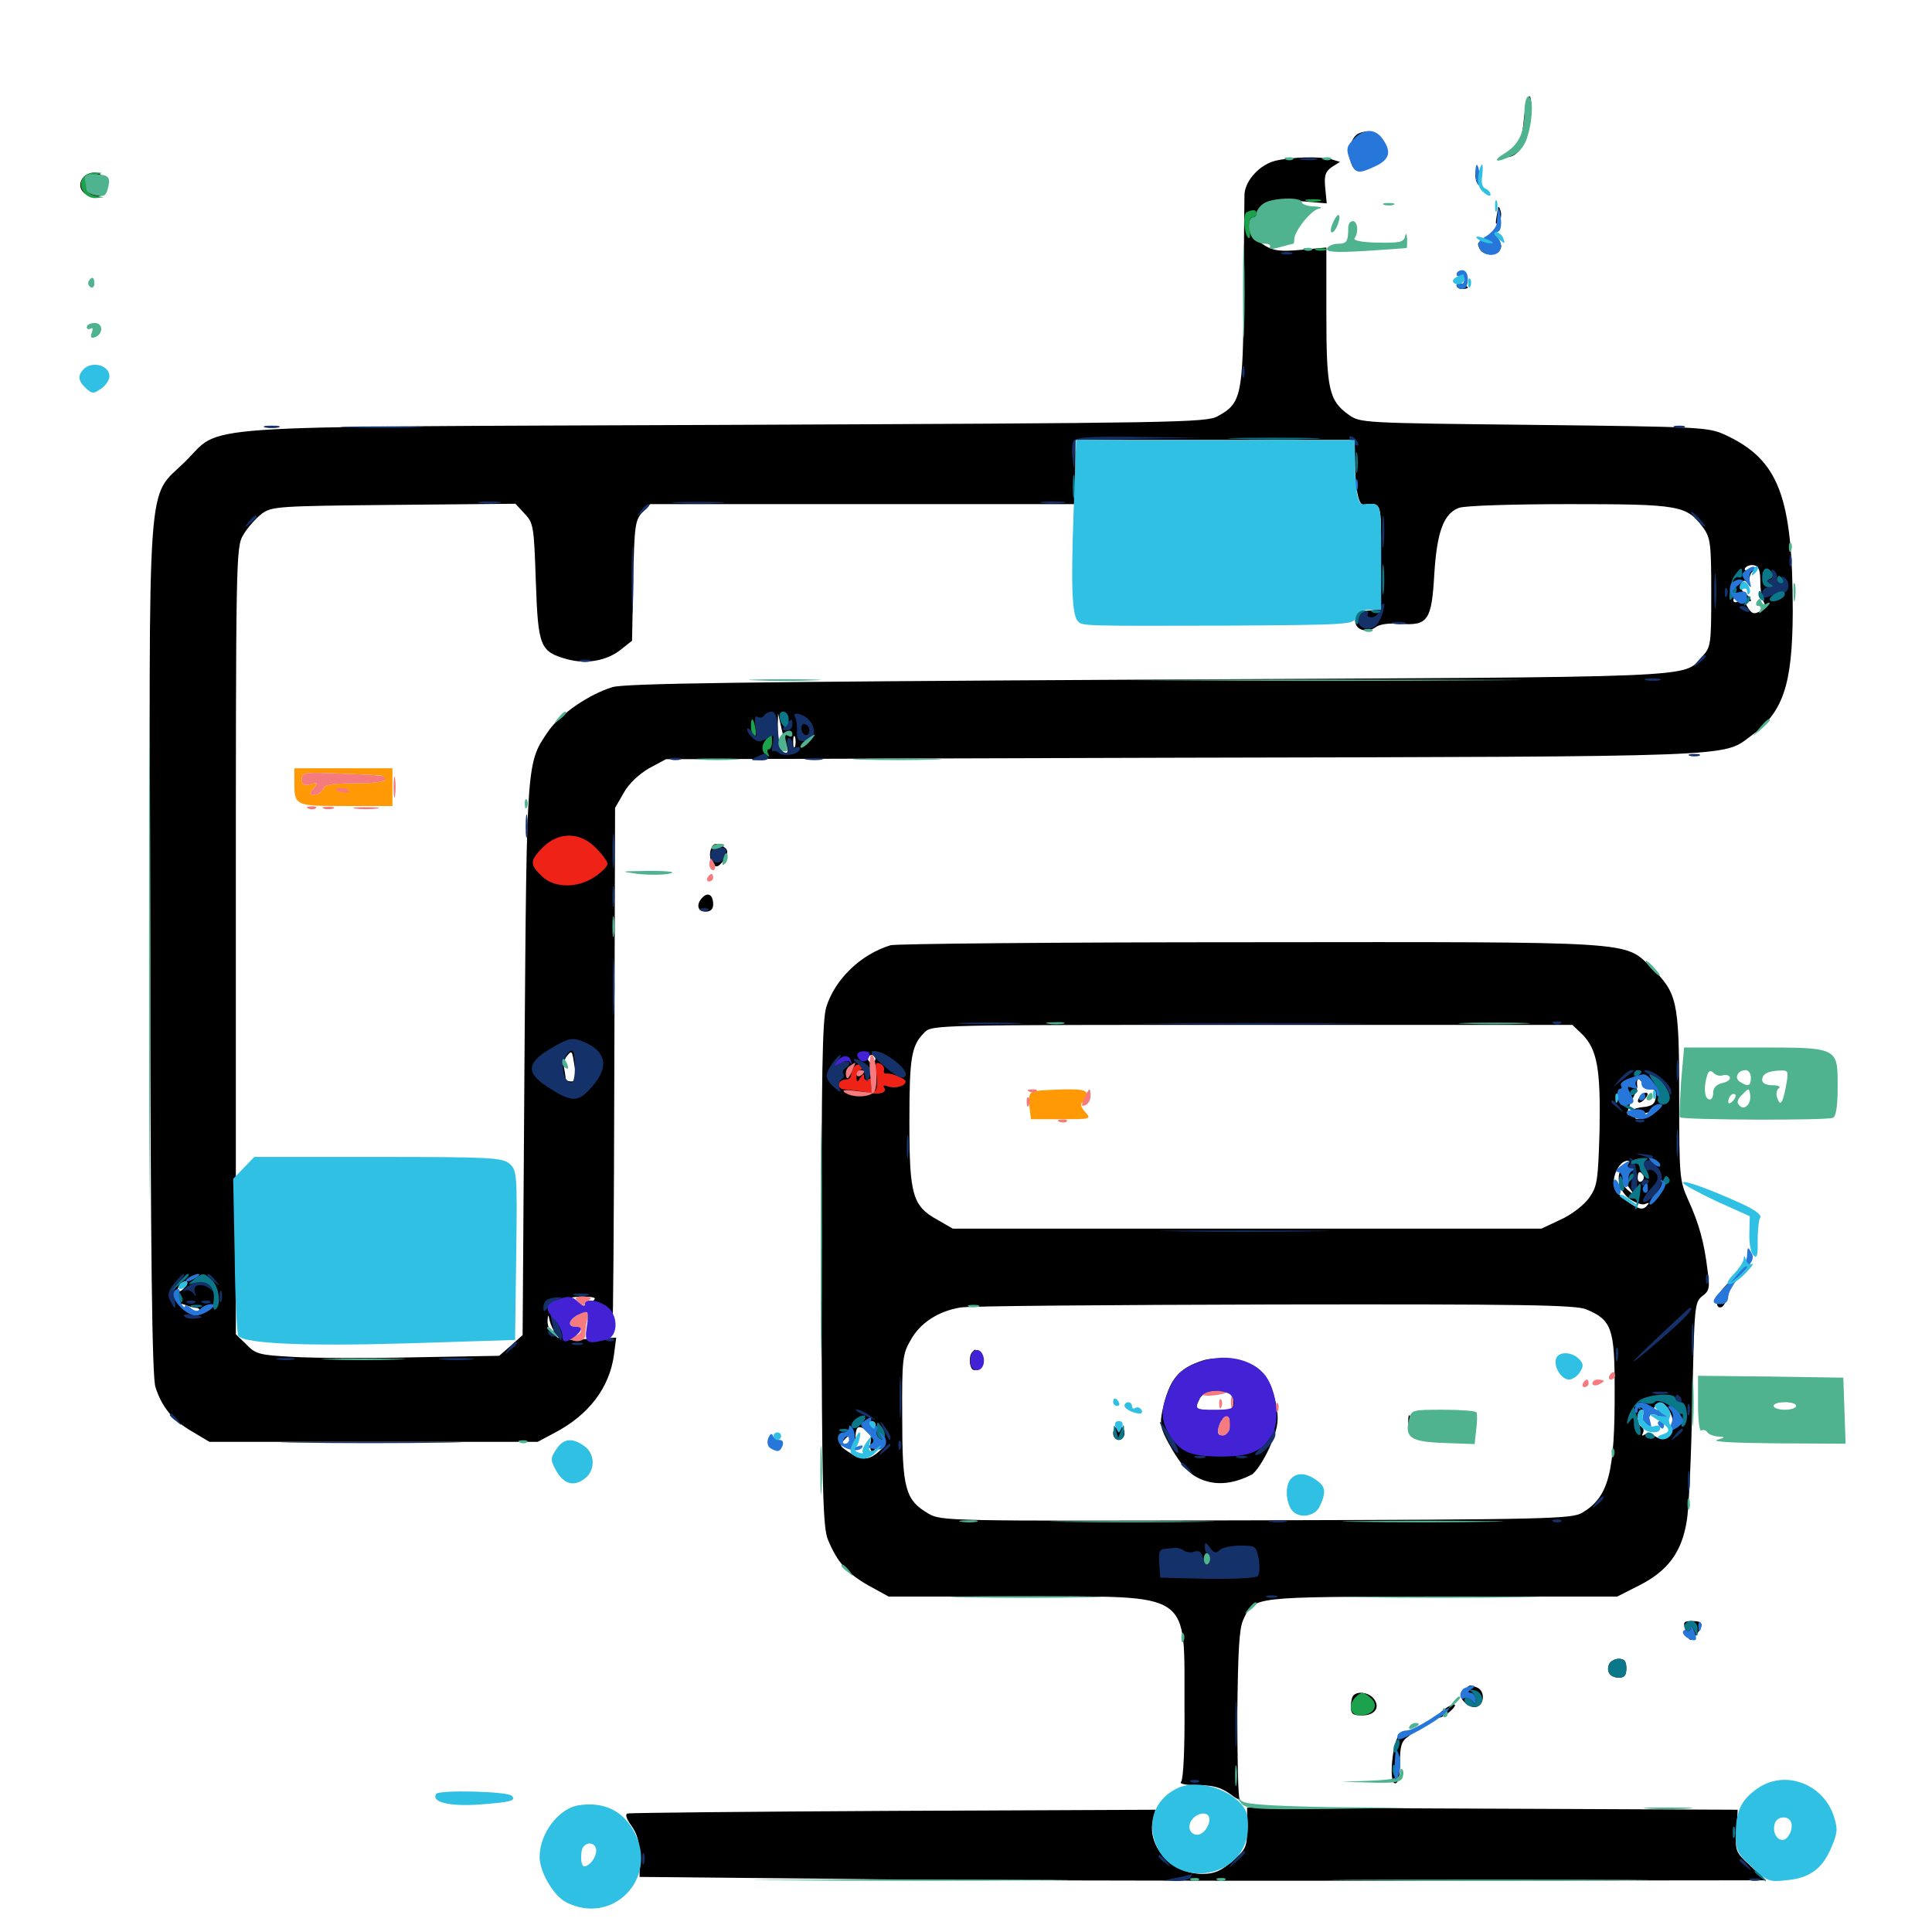 <svg xmlns="http://www.w3.org/2000/svg" viewBox="0 -1000 1000 1000">
	<path fill="#000000" d="M790.234 -947.852C789.844 -946.289 788.867 -940.82 788.477 -935.547C787.695 -928.516 786.328 -925 783.008 -922.461C780.469 -920.508 779.297 -918.75 780.469 -918.75C785.742 -918.75 790.82 -926.758 791.992 -937.305C793.359 -947.461 792.188 -953.906 790.234 -947.852ZM703.516 -931.055C699.414 -929.492 697.07 -921.289 699.219 -916.016C700.781 -911.719 701.562 -911.328 707.227 -912.891C715.82 -915.43 719.141 -918.555 717.578 -923.438C715.43 -930.469 709.766 -933.594 703.516 -931.055ZM660.156 -916.797C652.148 -914.844 644.727 -906.836 644.141 -899.609C644.141 -896.68 643.75 -873.242 643.75 -847.461C643.359 -795.312 642.578 -791.211 630.273 -784.57C624.414 -781.25 608.398 -781.055 375 -780.078C90.234 -778.906 116.016 -780.664 95.508 -760.742C75.781 -741.406 77.148 -760.547 77.734 -507.617C77.93 -351.953 78.711 -286.914 80.469 -282.031C83.789 -271.68 89.258 -265.039 99.219 -259.18L108.398 -253.711H193.359H278.32L287.109 -258.398C304.688 -267.578 315.43 -281.641 317.773 -298.633L318.945 -307.617L305.469 -307.031L291.992 -306.445L291.602 -312.891C291.406 -316.406 292.578 -320.508 294.141 -321.875C297.852 -325.586 297.656 -327.148 293.555 -325.586C291.406 -324.805 290.82 -325 291.797 -326.562C292.578 -327.93 296.875 -328.906 301.367 -328.906C308.203 -328.711 308.984 -328.32 306.641 -326.367C304.688 -324.805 303.906 -321.484 304.297 -316.797C304.883 -308.984 308.398 -306.445 308.789 -313.281C309.375 -321.289 309.57 -322.07 312.891 -322.656C315.43 -323.047 316.406 -321.484 316.992 -315.82C317.383 -311.719 317.773 -369.922 317.969 -445.117L318.359 -581.836L322.852 -589.648C325.586 -594.531 330.664 -599.219 335.938 -602.344L344.727 -607.031L612.305 -607.812C900.977 -608.398 891.602 -608.203 905.859 -618.75C923.047 -631.25 927.734 -645.312 927.93 -683.398C927.93 -743.164 920.703 -762.109 892.773 -775C884.18 -778.906 880.078 -779.102 793.945 -780.078C704.883 -781.055 704.102 -781.055 698.047 -785.352C687.891 -792.578 686.523 -798.633 686.523 -837.109V-871.875L673.633 -870.703C663.281 -869.727 659.57 -870.117 655.078 -872.656C650 -875.781 649.414 -876.953 650.195 -884.766C650.977 -895.703 654.492 -897.461 673.242 -895.898L686.719 -894.727L685.938 -902.734C685.352 -908.984 685.938 -911.133 689.258 -913.477L693.555 -916.211L689.062 -917.578C683.008 -919.141 668.555 -918.75 660.156 -916.797ZM701.367 -760.156C701.562 -746.875 703.125 -738.672 705.664 -738.867C715.234 -739.648 714.844 -741.016 714.844 -711.914V-684.57L708.594 -683.984C703.711 -683.594 701.953 -682.422 701.562 -679.297C700.781 -674.219 707.227 -671.875 712.109 -675.391C714.062 -676.953 719.141 -677.539 724.414 -677.148C739.062 -675.977 741.016 -678.711 742.383 -702.734C743.75 -724.805 747.266 -734.18 755.078 -737.109C757.812 -738.281 783.398 -739.062 812.109 -739.062C869.531 -739.062 873.047 -738.477 881.641 -726.758C885.352 -721.68 885.742 -718.359 885.742 -693.164C885.742 -666.016 885.547 -665.039 880.859 -659.961C870.898 -649.023 884.766 -649.609 594.727 -648.242C383.008 -647.07 323.633 -646.289 316.992 -644.336C304.883 -640.625 290.43 -630.664 284.18 -622.07C272.461 -604.883 272.656 -608.789 271.484 -452.344L270.508 -308.984L264.453 -303.516L258.398 -298.242L214.648 -297.461C190.625 -296.875 162.305 -297.07 151.953 -297.656C134.375 -298.633 132.422 -299.023 127.539 -304.102L122.07 -309.375V-513.086C122.07 -713.086 122.07 -716.797 125.977 -723.242C128.125 -726.953 132.422 -731.641 135.352 -733.984C140.625 -737.891 143.359 -738.086 203.906 -738.672L266.797 -739.258L271.484 -734.18C276.172 -729.297 276.367 -727.539 277.344 -699.023C278.516 -665.234 279.492 -662.695 293.555 -658.789C303.516 -656.055 314.258 -658.008 321.484 -663.867L327.148 -668.359L327.734 -699.414C328.32 -727.539 328.711 -730.664 332.422 -734.766L336.523 -739.062H446.68H556.641V-755.664V-772.266H628.906H701.172ZM911.133 -699.023C911.133 -694.727 911.914 -690.039 912.891 -688.477C913.867 -686.914 913.477 -685.352 911.914 -684.18C907.812 -681.641 906.641 -682.031 904.102 -686.523C902.539 -689.453 902.539 -690.234 904.102 -689.453C907.617 -687.305 906.641 -690.625 902.93 -693.164C901.172 -694.531 900.391 -696.484 901.367 -698.047C902.539 -700 903.32 -699.805 904.688 -697.852C906.25 -695.703 906.445 -695.898 905.664 -698.242C905.078 -700 905.664 -702.539 906.836 -703.906C908.789 -705.859 908.398 -706.25 905.664 -705.273C903.516 -704.492 902.539 -704.688 903.32 -706.055C904.102 -707.031 906.055 -707.812 907.812 -707.422C910.352 -707.031 911.133 -704.688 911.133 -699.023ZM900.391 -690.234C900.391 -689.258 899.414 -688.281 898.242 -688.281C897.266 -688.281 896.875 -689.258 897.461 -690.234C898.047 -691.406 899.023 -692.188 899.609 -692.188C900 -692.188 900.391 -691.406 900.391 -690.234ZM407.227 -613.672C408.008 -611.719 407.812 -610.156 406.641 -610.156C403.906 -610.156 402.344 -615.234 402.539 -623.438L402.734 -630.664L404.297 -623.828C405.078 -620.117 406.445 -615.43 407.227 -613.672ZM411.523 -613.672C410.938 -612.305 410.547 -613.281 410.547 -616.016C410.547 -618.75 410.938 -619.727 411.523 -618.555C411.914 -617.188 411.914 -614.844 411.523 -613.672ZM297.461 -447.656C298.242 -441.992 297.852 -440.234 295.703 -440.234C294.141 -440.234 292.969 -440.82 292.773 -441.797C292.773 -442.578 292.383 -444.922 291.992 -447.07C291.602 -449.023 292.188 -451.953 293.359 -453.32C296.094 -456.641 296.094 -456.445 297.461 -447.656ZM95.703 -333.789C94.336 -332.031 92.773 -331.25 92.383 -331.641C91.016 -333.008 93.75 -336.719 96.094 -336.719C97.266 -336.719 97.266 -335.547 95.703 -333.789ZM101.758 -323.047C102.734 -323.047 103.516 -322.266 103.516 -321.094C103.516 -318.164 99.609 -318.75 96.094 -322.461C92.969 -325.586 92.969 -325.586 96.289 -324.414C98.242 -323.633 100.781 -323.047 101.758 -323.047ZM287.891 -309.375C289.844 -306.836 289.648 -306.836 286.719 -309.18C284.766 -310.547 283.398 -313.672 283.398 -316.016C283.594 -319.922 283.789 -319.922 284.57 -316.211C285.156 -314.062 286.523 -310.938 287.891 -309.375ZM763.672 -909.18C763.672 -907.031 764.453 -904.883 765.43 -904.297C766.211 -903.711 766.602 -905.469 766.016 -908.008C765.039 -913.867 763.672 -914.453 763.672 -909.18ZM42.969 -908.008C39.453 -903.711 42.773 -898.242 49.023 -898.242C52.93 -898.242 53.711 -899.219 53.711 -904.102C53.711 -908.594 52.734 -910.156 49.609 -910.547C47.461 -910.938 44.336 -909.766 42.969 -908.008ZM51.562 -900.977C50.977 -900 49.609 -899.609 48.633 -900.391C47.656 -900.977 47.266 -902.344 48.047 -903.32C48.633 -904.297 50 -904.688 50.977 -903.906C51.953 -903.32 52.344 -901.953 51.562 -900.977ZM775.391 -892.383C773.828 -883.594 773.828 -883.203 775.781 -885.156C776.758 -886.133 777.344 -888.672 776.758 -890.625C776.172 -892.773 775.586 -893.555 775.391 -892.383ZM770.508 -877.734C769.922 -876.758 770.312 -875.781 771.289 -875.781C772.461 -875.781 773.438 -876.758 773.438 -877.734C773.438 -878.906 773.047 -879.688 772.656 -879.688C772.07 -879.688 771.094 -878.906 770.508 -877.734ZM765.82 -871.289C768.164 -866.992 775.977 -867.383 776.953 -872.07C777.344 -874.219 775.781 -875 770.703 -875C764.648 -875 764.258 -874.609 765.82 -871.289ZM753.906 -852.344C753.906 -853.32 755.273 -853.711 756.836 -853.125C758.398 -852.344 759.766 -851.562 759.766 -851.172C759.766 -850.781 758.398 -850.391 756.836 -850.391C755.273 -850.391 753.906 -851.172 753.906 -852.344ZM367.969 -560.352C366.602 -556.836 368.359 -551.562 370.898 -551.562C372.07 -551.562 373.828 -553.516 375.195 -555.664C376.953 -558.984 376.758 -560.156 374.805 -561.523C370.898 -564.062 369.141 -563.672 367.969 -560.352ZM363.672 -535.547C360.156 -532.031 360.938 -528.125 365.234 -528.125C367.773 -528.125 369.141 -529.492 369.141 -531.836C369.141 -536.719 366.602 -538.477 363.672 -535.547ZM460.938 -510.742C445.508 -506.055 432.227 -493.164 427.734 -478.906C425.586 -472.266 425.195 -443.945 425.195 -340.43C425.391 -227.734 425.977 -209.375 428.516 -203.125C433.398 -191.211 438.672 -185.547 449.609 -179.297L459.961 -173.633H528.711C618.555 -173.633 612.891 -177.344 613.086 -115.82C613.281 -95.508 612.5 -78.906 611.328 -77.734C610.156 -76.758 613.477 -75.977 620.117 -75.977C628.125 -75.977 632.031 -74.805 636.914 -71.289C640.234 -68.75 642.578 -67.773 641.602 -68.945C640.82 -70.312 640.43 -90.43 640.43 -113.672C640.82 -146.094 641.406 -157.227 643.555 -161.719C649.219 -173.828 646.68 -173.438 746.289 -173.633H837.109L848.633 -179.492C863.281 -186.914 870.508 -196.68 873.047 -212.695C874.219 -219.141 875.391 -247.266 875.977 -275.195C876.953 -324.023 877.148 -325.977 881.055 -329.102C884.766 -331.836 885.156 -333.398 883.789 -342.773C882.031 -357.422 879.297 -366.797 873.828 -378.906C869.336 -388.867 869.141 -390.82 869.141 -432.812C869.141 -482.031 868.164 -486.133 854.492 -499.414C840.625 -512.891 848.047 -512.5 646.68 -512.305C547.266 -512.305 463.672 -511.523 460.938 -510.742ZM819.141 -464.453C826.758 -456.641 828.516 -446.484 827.93 -414.844C827.148 -388.672 826.758 -385.938 822.461 -379.883C819.727 -376.172 813.477 -371.289 807.812 -368.75L797.852 -364.062H645.508H493.164L485.352 -368.555C472.266 -375.781 470.703 -381.445 470.703 -419.141C470.703 -452.93 471.68 -458.789 478.516 -465.625C482.422 -469.531 483.984 -469.531 648.242 -469.531H813.867ZM453.125 -451.953C453.125 -450.977 452.344 -450 451.172 -450C450.195 -450 449.219 -450.977 449.219 -451.953C449.219 -453.125 450.195 -453.906 451.172 -453.906C452.344 -453.906 453.125 -453.125 453.125 -451.953ZM854.688 -436.328C856.641 -436.328 857.422 -434.766 857.031 -432.031C856.641 -428.516 854.883 -427.344 850.195 -426.953C846.68 -426.562 843.75 -425.391 843.75 -424.219C843.75 -423.047 843.164 -422.461 842.578 -423.047C841.992 -423.828 842.969 -426.953 844.531 -430.273C846.289 -433.594 847.656 -436.914 847.461 -437.695C846.875 -441.797 848.047 -442.773 849.805 -439.844C850.781 -437.891 853.125 -436.328 854.688 -436.328ZM446.68 -433.203C447.461 -433.789 446.289 -434.375 444.141 -434.18C441.992 -434.18 441.406 -433.594 442.969 -433.008C444.336 -432.422 446.094 -432.617 446.68 -433.203ZM837.305 -430.078C837.891 -431.445 837.695 -433.203 837.109 -433.789C836.523 -434.57 835.938 -433.398 836.133 -431.25C836.133 -429.102 836.719 -428.516 837.305 -430.078ZM842.773 -432.422C842.188 -433.594 841.211 -434.375 840.625 -434.375C840.234 -434.375 839.844 -433.594 839.844 -432.422C839.844 -431.445 840.82 -430.469 841.992 -430.469C842.969 -430.469 843.359 -431.445 842.773 -432.422ZM853.516 -422.656C851.953 -421.68 849.219 -420.898 847.656 -420.898C845.703 -420.898 846.094 -421.484 848.633 -422.656C853.906 -425 857.031 -425 853.516 -422.656ZM841.406 -397.07C835.938 -393.945 836.914 -384.57 843.164 -379.688C846.094 -377.539 849.805 -376.172 851.367 -376.758C853.906 -377.734 853.906 -377.539 852.148 -375.586C850.391 -373.828 848.633 -374.023 844.336 -376.758C841.406 -378.711 837.891 -381.836 836.523 -383.398C833.008 -388.086 837.305 -399.219 842.578 -399.219C843.75 -399.219 843.164 -398.242 841.406 -397.07ZM845.703 -394.531C845.703 -394.922 844.922 -395.312 843.75 -395.312C842.773 -395.312 841.797 -394.336 841.797 -393.164C841.797 -392.188 842.773 -391.797 843.75 -392.383C844.922 -392.969 845.703 -393.945 845.703 -394.531ZM850.586 -391.602C851.172 -390.625 850.781 -389.258 849.609 -388.477C848.633 -387.891 847.656 -388.672 847.656 -390.234C847.656 -393.75 848.828 -394.336 850.586 -391.602ZM843.75 -384.57C846.484 -380.859 846.484 -380.859 843.359 -383.398C841.406 -384.766 839.844 -386.914 839.844 -388.086C839.844 -389.258 840.039 -389.648 840.43 -389.258C840.625 -388.867 842.188 -386.719 843.75 -384.57ZM851.562 -382.617C854.297 -385.938 853.711 -386.328 849.609 -383.594C848.047 -382.617 847.266 -381.25 847.852 -380.664C848.633 -380.078 850.195 -380.859 851.562 -382.617ZM821.094 -322.266C834.18 -316.797 835.742 -312.305 835.742 -281.445C835.938 -237.305 832.617 -225.195 818.945 -216.992C813.477 -213.867 801.953 -213.477 650.195 -213.086C489.453 -212.695 487.305 -212.695 480.469 -216.602C468.555 -223.633 466.992 -229.492 466.992 -266.211C466.797 -296.289 467.188 -299.219 471.289 -306.25C476.172 -315.234 485.547 -321.289 497.07 -323.242C501.367 -324.023 574.609 -324.609 659.766 -324.805C787.305 -325 815.625 -324.609 821.094 -322.266ZM862.695 -271.875C869.336 -263.477 865.039 -251.562 857.227 -256.25C855.078 -257.617 852.344 -258.203 851.172 -257.422C850 -256.641 849.609 -256.836 850.391 -258.203C850.977 -259.375 850.781 -260.742 849.609 -261.523C846.875 -263.086 847.07 -270.312 849.805 -270.312C850.977 -270.312 851.562 -268.945 850.781 -267.383C849.023 -262.5 852.734 -264.062 855.078 -269.336C857.617 -274.805 859.766 -275.391 862.695 -271.875ZM453.125 -262.5C453.125 -261.523 452.734 -260.547 452.344 -260.547C451.758 -260.547 450.781 -261.523 450.195 -262.5C449.609 -263.672 450 -264.453 450.977 -264.453C452.148 -264.453 453.125 -263.672 453.125 -262.5ZM450.586 -253.516C450.195 -250.977 450.586 -248.828 451.367 -248.828C452.344 -248.828 453.125 -249.805 453.125 -250.781C453.125 -251.953 454.492 -252.734 456.445 -252.734C458.984 -252.734 458.594 -251.953 455.078 -248.828C449.609 -243.945 445.898 -243.945 439.258 -248.438C434.375 -251.758 434.18 -251.758 437.695 -255.469C439.844 -257.617 441.406 -258.398 441.406 -257.422C441.406 -256.25 440.43 -254.492 439.258 -253.32C437.891 -251.953 438.086 -250.977 440.039 -250.195C441.602 -249.609 442.773 -250.195 442.773 -251.367C442.578 -261.133 443.359 -262.695 447.461 -260.352C450.391 -258.789 451.367 -256.836 450.586 -253.516ZM848.633 -432.227C846.484 -428.906 848.828 -428.125 851.562 -431.445C853.125 -433.203 853.125 -434.375 851.953 -434.375C850.781 -434.375 849.219 -433.398 848.633 -432.227ZM503.32 -300.195C501.367 -298.438 501.562 -292.188 503.711 -291.016C504.688 -290.43 506.445 -291.211 507.812 -292.773C509.961 -295.312 509.766 -295.508 506.836 -294.531C503.906 -293.359 503.516 -293.945 504.297 -297.266C505.469 -301.758 505.273 -302.344 503.32 -300.195ZM622.852 -295.898C609.961 -291.797 605.273 -286.133 601.758 -270.312C600.195 -263.086 600.586 -260.938 604.883 -252.93C611.914 -240.234 616.797 -235.352 625 -233.203C632.031 -231.25 639.844 -232.617 647.852 -236.719C650 -237.891 654.102 -244.141 657.031 -250.586C661.133 -259.961 661.914 -263.867 660.938 -270.703C659.18 -281.445 655.469 -289.062 649.805 -292.578C644.336 -296.094 629.492 -298.047 622.852 -295.898ZM633.594 -284.961C637.305 -282.227 636.914 -282.031 630.078 -282.031C623.633 -282.031 622.852 -282.422 625 -284.961C627.93 -288.477 628.906 -288.477 633.594 -284.961ZM637.891 -277.148C638.672 -275.586 638.477 -272.656 637.695 -270.898C636.914 -268.945 636.328 -265.039 636.523 -262.109C636.914 -257.812 636.133 -256.641 633.008 -256.641C629.688 -256.641 628.906 -257.812 628.906 -263.086C628.906 -267.969 629.492 -268.75 631.055 -266.406C632.812 -263.867 633.008 -263.867 632.227 -266.406C631.836 -267.969 628.711 -269.531 625.391 -269.922C618.555 -270.703 618.359 -270.898 621.094 -276.367C623.633 -281.055 636.328 -281.641 637.891 -277.148ZM626.367 -260.156C626.953 -261.523 626.758 -263.281 626.172 -263.867C625.586 -264.648 625 -263.477 625.195 -261.328C625.195 -259.18 625.781 -258.594 626.367 -260.156ZM643.555 -247.852C638.672 -249.414 614.844 -250.195 617.383 -248.633C618.945 -247.656 625.781 -247.07 632.812 -247.07C639.844 -247.07 644.727 -247.461 643.555 -247.852ZM739.844 -268.945C737.305 -269.336 739.258 -269.727 744.141 -269.727C749.023 -269.727 750.977 -269.336 748.633 -268.945C746.094 -268.555 742.188 -268.555 739.844 -268.945ZM728.906 -264.453C728.906 -261.719 729.297 -260.742 729.883 -262.109C730.273 -263.281 730.273 -265.625 729.883 -266.992C729.297 -268.164 728.906 -267.188 728.906 -264.453ZM576.172 -258.203C576.172 -256.25 577.539 -254.688 579.102 -254.688C580.664 -254.688 582.031 -256.25 582.031 -258.203C582.031 -260.156 580.664 -261.914 579.102 -261.914C577.539 -261.914 576.172 -260.156 576.172 -258.203ZM857.422 -268.359C857.422 -267.383 858.398 -266.406 859.57 -266.406C860.547 -266.406 860.938 -267.383 860.352 -268.359C859.766 -269.531 858.789 -270.312 858.203 -270.312C857.812 -270.312 857.422 -269.531 857.422 -268.359ZM891.992 -333.203C888.086 -328.906 887.5 -322.266 891.016 -323.438C892.383 -324.023 893.945 -327.148 894.727 -330.469C896.289 -337.695 896.094 -337.891 891.992 -333.203ZM872.266 -156.641C874.219 -150.195 875 -149.805 878.125 -153.906C882.031 -159.375 881.641 -160.938 875.781 -160.938C871.484 -160.938 871.094 -160.352 872.266 -156.641ZM832.812 -138.477C831.25 -134.57 833.594 -131.641 838.086 -131.641C840.82 -131.641 841.797 -133.008 841.797 -136.523C841.797 -140.039 840.82 -141.406 837.891 -141.406C835.742 -141.406 833.398 -140.039 832.812 -138.477ZM757.812 -124.609C755.664 -122.266 755.859 -121.094 758.398 -118.555C759.961 -116.797 762.891 -116.016 764.453 -116.602C768.555 -118.164 768.555 -125 764.453 -126.562C760.352 -128.125 760.547 -128.125 757.812 -124.609ZM700.586 -122.461C699.805 -121.875 699.219 -119.141 699.219 -116.602C699.219 -112.891 700.195 -112.109 705.078 -112.109C711.719 -112.109 714.648 -116.406 710.938 -120.898C708.398 -124.023 702.734 -124.805 700.586 -122.461ZM747.266 -115.039C745.117 -113.477 743.945 -111.719 744.531 -111.133C745.117 -110.547 747.656 -111.719 750.195 -113.867C755.469 -118.359 752.93 -119.336 747.266 -115.039ZM724.609 -102.344C720.898 -100 718.555 -76.953 722.07 -76.953C723.828 -76.953 724.609 -80.273 724.609 -87.5C724.609 -96.289 725.391 -98.828 728.906 -101.172C733.594 -104.492 729.688 -105.664 724.609 -102.344ZM645.508 -53.906C645.508 -43.945 644.922 -42.773 637.891 -36.719C631.836 -31.445 628.516 -30.078 622.266 -30.078C606.641 -30.078 593.75 -44.141 596.68 -57.617L598.047 -63.281L462.5 -62.695C388.086 -62.305 326.172 -61.719 324.805 -61.328C323.438 -60.938 324.219 -58.594 326.758 -55.078C329.883 -50.781 331.055 -46.484 331.055 -38.867V-28.516L430.664 -27.539C485.547 -26.758 616.602 -26.367 722.07 -26.562L914.062 -26.758L906.055 -34.18C898.242 -41.406 898.047 -41.797 898.828 -52.344L899.414 -63.281L812.5 -63.672C764.648 -63.867 707.617 -64.062 685.547 -64.258L645.508 -64.453Z"/>
	<path fill="#ff9906" d="M152.344 -595.703C152.344 -582.812 152.344 -582.812 178.906 -582.812H203.125V-592.578V-602.344H177.734H152.344ZM196.875 -598.633C198.047 -598.438 199.219 -597.656 199.219 -596.484C199.219 -595.312 192.773 -594.531 183.789 -594.531C171.875 -594.531 168.164 -593.945 167.188 -591.602C166.602 -590.039 164.648 -588.672 162.891 -588.672C160.156 -588.672 159.961 -589.062 162.305 -591.992C164.844 -594.922 164.648 -595.117 160.742 -594.141C157.227 -593.164 156.25 -593.75 156.25 -596.68C156.25 -600.195 157.617 -600.391 175.391 -599.609C185.742 -599.219 195.508 -598.633 196.875 -598.633ZM180.469 -590.234C181.055 -591.016 179.688 -591.992 177.539 -591.992C173.047 -592.383 172.656 -591.406 176.758 -590.039C178.32 -589.258 179.883 -589.453 180.469 -590.234ZM535.156 -435.156C532.812 -434.375 532.227 -432.422 532.812 -427.539L533.594 -420.703H549.414C564.648 -420.703 565.039 -420.703 561.719 -424.414C559.57 -426.758 558.984 -428.516 560.352 -429.492C561.523 -430.078 562.5 -432.031 562.5 -433.594C562.5 -435.742 559.766 -436.328 550.391 -436.133C543.555 -435.938 536.719 -435.547 535.156 -435.156Z"/>
	<path fill="#ef2218" d="M281.055 -561.523C274.219 -554.492 274.023 -552.734 280.273 -546.68C286.523 -540.234 299.023 -540.039 308.008 -546.289C311.523 -548.633 314.453 -551.562 314.453 -552.93C314.453 -554.102 311.719 -557.812 308.398 -561.133C300.195 -569.531 289.258 -569.531 281.055 -561.523ZM441.992 -447.656C441.211 -446.289 440.43 -444.336 440.43 -443.164C440.43 -442.188 439.258 -441.211 437.695 -441.211C433.398 -441.211 432.812 -436.328 436.914 -436.133C441.406 -435.742 447.656 -434.961 450.195 -434.375C454.883 -433.203 459.18 -434.57 457.812 -436.719C456.836 -438.281 457.422 -438.477 459.57 -437.695C463.281 -436.328 468.75 -437.891 468.75 -440.234C468.75 -441.797 461.328 -444.727 458.594 -444.336C457.617 -444.141 457.227 -445.117 457.617 -446.289C457.812 -447.461 456.836 -449.023 455.273 -449.609C453.125 -450.391 452.734 -449.023 453.711 -443.555C454.297 -439.648 453.906 -435.938 452.93 -435.352C451.367 -434.18 450.391 -436.914 450.977 -440.82C451.172 -441.797 450.391 -441.992 449.219 -441.211C448.242 -440.625 447.266 -441.211 447.266 -442.578C447.266 -444.336 446.68 -444.336 445.312 -442.188C443.75 -439.648 443.359 -439.648 443.359 -442.578C443.359 -444.336 444.336 -446.094 445.703 -446.484C447.461 -447.07 447.461 -447.656 445.898 -448.633C444.531 -449.414 442.969 -449.023 441.992 -447.656Z"/>
	<path fill="#1ca14c" d="M43.164 -908.203C39.648 -904.102 43.75 -897.266 49.414 -897.461L53.711 -897.852L49.414 -898.633C46.875 -899.023 44.922 -900.781 44.922 -902.344C44.922 -903.906 44.922 -905.664 44.727 -906.641C44.727 -907.422 46.68 -908.594 49.219 -909.375C53.516 -910.547 53.516 -910.547 49.609 -910.742C47.266 -910.938 44.336 -909.766 43.164 -908.203ZM676.367 -895.898C674.414 -896.484 675.977 -896.875 679.688 -896.875C683.398 -896.875 684.961 -896.484 683.203 -895.898C681.25 -895.508 678.125 -895.508 676.367 -895.898ZM645.312 -890.234C643.164 -889.258 643.945 -878.32 646.289 -876.758C647.07 -876.367 647.266 -878.516 646.875 -881.836C646.289 -885.156 646.875 -887.5 648.242 -887.5C649.414 -887.5 650.391 -888.477 650.391 -889.453C650.391 -891.406 649.023 -891.797 645.312 -890.234ZM681.25 -870.508C679.883 -871.094 680.859 -871.484 683.594 -871.484C686.328 -871.484 687.305 -871.094 686.133 -870.508C684.766 -870.117 682.422 -870.117 681.25 -870.508ZM388.672 -624.023C388.672 -621.875 389.453 -619.727 390.43 -619.141C391.211 -618.555 391.602 -620.312 391.016 -622.852C390.039 -628.711 388.672 -629.297 388.672 -624.023ZM396.875 -617.578C393.945 -614.648 393.945 -610.742 396.875 -608.984C398.242 -608.203 398.438 -608.398 397.656 -609.766C396.875 -611.133 397.07 -612.109 397.852 -612.109C398.828 -612.109 399.609 -613.867 399.609 -616.016C399.609 -618.164 399.414 -619.922 399.414 -619.922C399.219 -619.922 398.242 -618.945 396.875 -617.578ZM701.562 -121.484C697.461 -117.383 698.828 -112.109 703.906 -112.109C710.547 -112.109 713.867 -116.797 709.961 -120.703C706.055 -124.414 704.688 -124.609 701.562 -121.484Z"/>
	<path fill="#143269" d="M673.438 -917.383C670.898 -917.773 672.461 -918.164 676.758 -918.164C681.055 -918.359 683.008 -917.969 681.25 -917.383C679.297 -916.992 675.781 -916.992 673.438 -917.383ZM663.672 -868.555C662.305 -869.141 663.281 -869.531 666.016 -869.531C668.75 -869.531 669.727 -869.141 668.555 -868.555C667.188 -868.164 664.844 -868.164 663.672 -868.555ZM642.969 -807.422C642.969 -804.688 643.359 -803.711 643.945 -805.078C644.336 -806.25 644.336 -808.594 643.945 -809.961C643.359 -811.133 642.969 -810.156 642.969 -807.422ZM137.305 -778.711C135.352 -779.297 136.914 -779.688 140.625 -779.688C144.336 -779.688 145.898 -779.297 144.141 -778.711C142.188 -778.32 139.062 -778.32 137.305 -778.711ZM180.078 -778.711C170.703 -778.906 178.906 -779.297 198.242 -779.297C217.578 -779.297 225.195 -778.906 215.234 -778.711C205.273 -778.32 189.453 -778.32 180.078 -778.711ZM866.797 -778.711C865.43 -779.297 866.406 -779.688 869.141 -779.688C871.875 -779.688 872.852 -779.297 871.68 -778.711C870.312 -778.32 867.969 -778.32 866.797 -778.711ZM555.469 -771.484C554.883 -769.922 554.688 -765.82 555.273 -762.109C555.859 -756.25 556.055 -756.445 556.25 -763.867L556.641 -772.266L589.453 -772.852L622.07 -773.438L589.258 -773.828C562.695 -774.219 556.25 -773.633 555.469 -771.484ZM699.609 -771.484C700.977 -769.922 702.539 -769.141 702.93 -769.336C703.906 -770.508 700.977 -774.219 699.023 -774.219C698.047 -774.219 698.242 -773.047 699.609 -771.484ZM248.633 -739.648C245.508 -740.039 247.656 -740.43 252.93 -740.43C258.398 -740.43 260.742 -740.039 258.398 -739.648C255.859 -739.258 251.562 -739.258 248.633 -739.648ZM350.195 -739.648C343.945 -740.039 349.023 -740.234 361.328 -740.234C373.633 -740.234 378.711 -740.039 372.656 -739.648C366.406 -739.258 356.25 -739.258 350.195 -739.648ZM539.648 -739.648C536.523 -740.039 539.062 -740.43 544.922 -740.43C550.781 -740.43 553.32 -740.039 550.391 -739.648C547.266 -739.258 542.578 -739.258 539.648 -739.648ZM331.836 -735.742C329.297 -732.617 329.492 -732.422 332.617 -734.961C334.375 -736.328 335.938 -737.891 335.938 -738.281C335.938 -739.844 334.375 -738.867 331.836 -735.742ZM715.43 -724.414C715.43 -716.992 715.82 -714.062 716.211 -718.164C716.602 -722.07 716.602 -728.32 716.211 -731.836C715.82 -735.156 715.43 -732.031 715.43 -724.414ZM877.93 -731.25C879.883 -729.102 881.836 -727.344 882.422 -727.344C883.008 -727.344 881.836 -729.102 879.883 -731.25C877.93 -733.398 875.977 -735.156 875.391 -735.156C874.805 -735.156 875.977 -733.398 877.93 -731.25ZM128.711 -729.883C126.172 -726.758 126.367 -726.562 129.492 -729.102C131.25 -730.469 132.812 -732.031 132.812 -732.422C132.812 -733.984 131.25 -733.008 128.711 -729.883ZM326.953 -700C326.953 -684.375 327.344 -678.125 327.539 -685.938C327.93 -693.555 327.93 -706.445 327.539 -714.258C327.344 -721.875 326.953 -715.625 326.953 -700ZM926.172 -709.766C926.172 -707.031 926.562 -706.055 927.148 -707.422C927.539 -708.594 927.539 -710.938 927.148 -712.305C926.562 -713.477 926.172 -712.5 926.172 -709.766ZM887.305 -694.141C887.305 -686.133 887.695 -682.812 888.086 -686.914C888.477 -690.82 888.477 -697.461 888.086 -701.562C887.695 -705.469 887.305 -702.148 887.305 -694.141ZM917.188 -703.125C917.969 -701.172 917.383 -700 915.82 -700C913.672 -700 913.672 -699.414 916.016 -698.047C918.555 -696.484 918.359 -696.094 915.625 -696.094C913.672 -696.094 912.109 -694.727 912.109 -692.969C912.109 -690.625 913.086 -690.234 915.625 -691.211C917.383 -692.188 920.508 -692.773 922.461 -692.969C926.172 -692.969 926.953 -699.023 923.438 -701.172C922.07 -701.953 921.875 -701.758 922.656 -700.391C923.438 -699.023 923.047 -698.047 922.07 -698.047C920.898 -698.047 919.922 -699.219 919.922 -700.781C919.922 -702.344 919.141 -704.297 917.969 -704.883C916.797 -705.469 916.602 -704.688 917.188 -703.125ZM892.773 -692.969C892.773 -690.82 893.359 -690.234 893.945 -691.797C894.531 -693.164 894.336 -694.922 893.75 -695.508C893.164 -696.289 892.578 -695.117 892.773 -692.969ZM714.258 -684.375C713.672 -682.227 711.719 -680.469 709.961 -680.469C708.203 -680.469 707.422 -681.25 708.008 -682.422C708.594 -683.594 707.812 -683.789 706.25 -683.203C701.172 -681.25 702.344 -674.609 707.812 -674.609C711.133 -674.609 713.086 -676.367 714.844 -680.469C716.211 -683.789 716.797 -686.914 716.406 -687.5C715.82 -688.086 714.844 -686.719 714.258 -684.375ZM900.391 -685.547C900.391 -687.109 904.102 -686.328 905.273 -684.375C905.859 -683.203 905.078 -683.008 903.516 -683.594C901.758 -684.18 900.391 -685.156 900.391 -685.547ZM721.289 -677.148C719.336 -677.734 720.508 -678.125 723.633 -678.125C726.953 -678.125 728.32 -677.734 727.148 -677.148C725.781 -676.758 723.047 -676.758 721.289 -677.148ZM878.711 -657.617C876.172 -654.492 876.367 -654.297 879.492 -656.836C881.25 -658.203 882.812 -659.766 882.812 -660.156C882.812 -661.719 881.25 -660.742 878.711 -657.617ZM300.391 -657.617C299.023 -658.203 300 -658.594 302.734 -658.594C305.469 -658.594 306.445 -658.203 305.273 -657.617C303.906 -657.227 301.562 -657.227 300.391 -657.617ZM852.148 -647.852C850.195 -648.438 851.758 -648.828 855.469 -648.828C859.18 -648.828 860.742 -648.438 858.984 -647.852C857.031 -647.461 853.906 -647.461 852.148 -647.852ZM395.508 -629.688C394.727 -628.516 393.359 -628.32 392.188 -628.906C390.82 -629.883 390.43 -628.125 391.016 -623.828C391.992 -617.969 391.797 -617.773 389.258 -620.898C387.891 -623.047 386.719 -623.633 386.719 -622.461C386.719 -621.289 388.086 -619.336 389.844 -617.773C392.383 -615.82 393.555 -615.82 396.875 -617.773C400.586 -620.117 400.781 -619.922 400 -615.234C399.414 -612.305 399.414 -610.547 400 -611.133C400.586 -611.523 401.953 -611.328 403.32 -610.156C405.859 -608.008 414.062 -609.766 414.062 -612.5C414.062 -613.477 413.281 -613.672 412.109 -613.086C411.133 -612.5 410.156 -613.281 410.156 -614.844C410.156 -616.602 409.375 -617.969 408.398 -617.969C407.422 -617.969 407.031 -616.016 407.617 -613.867C408.398 -610.742 408.008 -609.961 406.055 -610.547C404.297 -611.133 403.125 -615.039 402.734 -621.484C402.344 -628.516 401.367 -631.641 399.414 -631.641C397.852 -631.641 396.094 -630.664 395.508 -629.688ZM411.328 -629.297C412.109 -628.125 412.695 -624.609 412.5 -621.68C412.305 -616.992 413.086 -616.211 416.992 -616.406C424.219 -616.992 421.875 -628.125 414.062 -630.273C411.719 -630.859 410.547 -630.469 411.328 -629.297ZM418.945 -622.266C418.945 -618.359 415.43 -618.75 414.844 -622.461C414.648 -624.414 415.43 -625.586 416.602 -625.195C417.969 -624.805 418.945 -623.438 418.945 -622.266ZM406.641 -624.805C404.492 -622.461 404.688 -621.875 407.227 -621.875C408.789 -621.875 410.156 -623.242 410.156 -624.805C410.156 -628.32 409.766 -628.32 406.641 -624.805ZM391.602 -608.203C388.086 -606.641 388.281 -606.445 393.164 -606.445C396.289 -606.25 398.242 -607.031 397.461 -608.203C396.875 -609.375 396.094 -610.156 395.898 -609.961C395.703 -609.961 393.75 -609.18 391.602 -608.203ZM874.609 -608.789C873.242 -609.375 874.219 -609.766 876.953 -609.766C879.688 -609.766 880.664 -609.375 879.492 -608.789C878.125 -608.398 875.781 -608.398 874.609 -608.789ZM347.266 -606.836C345.898 -607.422 346.875 -607.812 349.609 -607.812C352.344 -607.812 353.32 -607.422 352.148 -606.836C350.781 -606.445 348.438 -606.445 347.266 -606.836ZM417.578 -606.836C415.039 -607.227 416.602 -607.617 420.898 -607.617C425.195 -607.812 427.148 -607.422 425.391 -606.836C423.438 -606.445 419.922 -606.445 417.578 -606.836ZM272.07 -572.07C272.07 -566.797 272.461 -564.648 272.852 -567.773C273.242 -570.703 273.242 -575 272.852 -577.539C272.461 -579.883 272.07 -577.539 272.07 -572.07ZM316.992 -559.375C316.992 -551.367 317.383 -548.047 317.773 -552.148C318.164 -556.055 318.164 -562.695 317.773 -566.797C317.383 -570.703 316.992 -567.383 316.992 -559.375ZM368.164 -559.375C367.578 -558.398 367.578 -556.641 368.164 -555.469C370.117 -552.148 374.414 -553.32 375.586 -557.422C376.367 -560.352 375.586 -561.328 373.047 -561.328C370.898 -561.328 368.75 -560.547 368.164 -559.375ZM316.992 -535.938C316.992 -531.055 317.383 -529.102 317.773 -531.641C318.164 -533.984 318.164 -537.891 317.773 -540.43C317.383 -542.773 316.992 -540.82 316.992 -535.938ZM362.891 -528.711C361.328 -529.297 361.914 -529.883 364.062 -529.883C366.211 -530.078 367.383 -529.492 366.602 -528.906C366.016 -528.32 364.258 -528.125 362.891 -528.711ZM317.188 -489.062C317.188 -475.586 317.383 -470.117 317.773 -476.953C318.164 -483.594 318.164 -494.531 317.773 -501.367C317.383 -508.008 317.188 -502.539 317.188 -489.062ZM498.438 -470.117C491.211 -470.508 497.656 -470.703 512.695 -470.703C527.734 -470.703 533.594 -470.312 525.781 -470.117C517.969 -469.727 505.664 -469.727 498.438 -470.117ZM600.195 -470.117C573.438 -470.312 595.312 -470.508 648.438 -470.508C701.562 -470.508 723.438 -470.312 696.875 -470.117C670.117 -469.727 626.758 -469.727 600.195 -470.117ZM804.297 -470.117C802.734 -470.703 803.32 -471.289 805.469 -471.289C807.617 -471.484 808.789 -470.898 808.008 -470.312C807.422 -469.727 805.664 -469.531 804.297 -470.117ZM286.914 -458.398C272.656 -450.391 271.68 -445.117 283.008 -437.695C295.703 -429.297 299.219 -429.102 306.25 -437.305C315.82 -448.047 313.867 -456.445 300.586 -461.328C296.484 -462.891 293.945 -462.5 286.914 -458.398ZM297.07 -454.492C298.047 -447.266 297.461 -440.234 296.094 -439.844C292.969 -438.867 290.43 -445.312 291.797 -450.586C292.969 -455.469 296.68 -458.008 297.07 -454.492ZM300.195 -433.203C300.977 -433.789 299.805 -434.375 297.656 -434.18C295.508 -434.18 294.922 -433.594 296.484 -433.008C297.852 -432.422 299.609 -432.617 300.195 -433.203ZM451.172 -455.078C451.172 -453.125 464.062 -442.188 466.406 -442.188C471.289 -442.188 468.555 -447.461 460.938 -452.539C456.445 -455.664 451.172 -457.031 451.172 -455.078ZM430.859 -449.609C426.758 -443.75 426.953 -441.602 431.641 -437.305C434.961 -434.375 435.547 -434.18 434.57 -436.719C433.789 -438.477 434.375 -440.43 435.352 -441.211C436.523 -441.797 437.109 -443.164 436.523 -444.141C435.938 -445.117 436.328 -446.289 437.5 -447.07C441.602 -449.609 439.258 -451.953 435.156 -449.805C431.055 -447.656 430.859 -447.656 433.398 -450.586C434.766 -452.539 435.547 -453.906 434.961 -453.906C434.375 -453.906 432.422 -451.953 430.859 -449.609ZM867.773 -446.094C867.773 -441.211 868.164 -439.258 868.555 -441.797C868.945 -444.141 868.945 -448.047 868.555 -450.586C868.164 -452.93 867.773 -450.977 867.773 -446.094ZM443.75 -449.609C445.508 -448.242 447.266 -445.312 447.852 -443.164C448.633 -439.453 448.633 -439.453 450.195 -442.969C451.367 -445.508 450.781 -447.461 448.242 -449.219C443.555 -452.539 439.453 -452.734 443.75 -449.609ZM838.672 -441.797L834.961 -437.305L839.844 -441.211C842.578 -443.359 845.117 -445.312 845.508 -445.508C845.898 -445.898 845.508 -446.094 844.336 -446.094C843.359 -446.094 840.82 -444.141 838.672 -441.797ZM855.078 -443.164C858.594 -441.602 862.109 -438.477 863.281 -435.938C864.453 -432.812 865.039 -432.422 865.039 -434.766C865.234 -438.477 856.25 -446.094 851.758 -446.094C850 -445.898 851.562 -444.727 855.078 -443.164ZM833.984 -429.688C833.984 -429.297 835.547 -427.734 837.5 -426.367C840.43 -423.828 840.625 -424.023 838.086 -427.148C835.547 -430.273 833.984 -431.25 833.984 -429.688ZM847.266 -419.336C845.703 -419.922 846.289 -420.508 848.438 -420.508C850.586 -420.703 851.758 -420.117 850.977 -419.531C850.391 -418.945 848.633 -418.75 847.266 -419.336ZM867.773 -408.008C867.773 -401.562 868.164 -399.219 868.555 -402.734C868.945 -406.25 868.945 -411.523 868.555 -414.453C868.164 -417.383 867.773 -414.453 867.773 -408.008ZM469.336 -406.055C469.336 -400.781 469.727 -398.633 470.117 -401.758C470.508 -404.688 470.508 -408.984 470.117 -411.523C469.727 -413.867 469.336 -411.523 469.336 -406.055ZM851.562 -401.367C854.688 -400.195 855.273 -399.609 853.125 -399.414C850.977 -399.219 850.195 -398.242 850.781 -396.289C851.562 -394.727 852.734 -393.75 853.516 -394.336C854.297 -394.922 856.055 -394.141 857.227 -392.578C858.789 -390.625 858.203 -388.672 854.297 -384.57C849.023 -378.906 849.219 -375.391 854.688 -379.883C860.352 -384.57 861.914 -391.602 858.008 -395.703C856.055 -397.852 854.883 -400.195 855.469 -400.977C856.055 -401.562 854.297 -402.344 851.562 -402.539L846.68 -402.93ZM843.75 -399.805C844.922 -399.219 844.336 -397.461 842.188 -395.703C840.43 -393.75 839.648 -392.969 840.625 -393.945C844.531 -396.875 845.898 -395.117 844.727 -389.453C843.945 -385.547 844.141 -383.594 845.703 -383.594C848.828 -383.594 847.266 -399.805 844.141 -400.391C842.773 -400.586 842.578 -400.391 843.75 -399.805ZM849.609 -387.305C849.609 -388.477 850.586 -389.453 851.562 -389.453C852.734 -389.453 853.516 -389.062 853.516 -388.672C853.516 -388.086 852.734 -387.109 851.562 -386.523C850.586 -385.938 849.609 -386.328 849.609 -387.305ZM608.984 -362.695C589.258 -362.891 605.273 -363.086 644.531 -363.086C683.789 -363.086 699.805 -362.891 680.273 -362.695C660.547 -362.305 628.516 -362.305 608.984 -362.695ZM90.039 -335.547C86.914 -331.641 86.523 -329.492 88.086 -326.758C90.625 -321.68 91.406 -322.07 90.234 -327.93C89.648 -331.055 90.625 -334.375 92.773 -336.719C94.727 -338.867 95.703 -340.625 95.117 -340.625C94.531 -340.625 92.188 -338.281 90.039 -335.547ZM107.422 -339.844C107.422 -339.453 108.984 -337.891 110.938 -336.523C113.867 -333.984 114.062 -334.18 111.523 -337.305C108.984 -340.43 107.422 -341.406 107.422 -339.844ZM883.008 -337.5C883.008 -335.352 883.594 -334.766 884.18 -336.328C884.766 -337.695 884.57 -339.453 883.984 -340.039C883.398 -340.82 882.812 -339.648 883.008 -337.5ZM96.484 -333.594C94.531 -332.031 93.945 -331.25 95.508 -332.031C96.875 -332.617 99.023 -332.031 100 -330.664C101.562 -328.516 101.758 -328.711 100.781 -331.445C99.609 -335.352 105.078 -336.133 109.375 -332.422C111.719 -330.273 111.719 -330.469 109.57 -333.398C106.25 -337.5 101.562 -337.695 96.484 -333.594ZM113.672 -328.906C113.672 -326.172 114.062 -325.195 114.648 -326.562C115.039 -327.734 115.039 -330.078 114.648 -331.445C114.062 -332.617 113.672 -331.641 113.672 -328.906ZM297.461 -329.492C295.508 -330.078 297.07 -330.469 300.781 -330.469C304.492 -330.469 306.055 -330.078 304.297 -329.492C302.344 -329.102 299.219 -329.102 297.461 -329.492ZM283.789 -327.539C282.422 -327.148 281.25 -325.195 281.25 -323.438C281.25 -320.703 281.445 -320.703 283.789 -323.438C284.961 -325.195 287.5 -326.953 289.062 -327.539C291.602 -328.516 291.602 -328.516 289.062 -328.516C287.5 -328.516 284.961 -328.125 283.789 -327.539ZM97.266 -325.586C95.703 -326.172 96.289 -326.758 98.438 -326.758C100.586 -326.953 101.758 -326.367 100.977 -325.781C100.391 -325.195 98.633 -325 97.266 -325.586ZM105.078 -325.586C103.516 -326.172 104.102 -326.758 106.25 -326.758C108.398 -326.953 109.57 -326.367 108.789 -325.781C108.203 -325.195 106.445 -325 105.078 -325.586ZM285.156 -322.852C285.156 -321.875 286.133 -321.484 287.109 -322.07C288.281 -322.656 289.062 -323.633 289.062 -324.219C289.062 -324.609 288.281 -325 287.109 -325C286.133 -325 285.156 -324.023 285.156 -322.852ZM856.445 -306.25C843.555 -293.945 841.992 -292.188 851.172 -299.609C870.312 -315.625 877.93 -323.242 874.609 -323.047C874.219 -323.047 866.211 -315.43 856.445 -306.25ZM95.508 -318.555C94.336 -319.727 96.094 -319.922 100 -319.336C105.469 -318.555 105.664 -318.164 101.758 -317.578C99.219 -317.188 96.484 -317.578 95.508 -318.555ZM285.938 -314.648C286.914 -310.547 286.719 -309.375 284.961 -310.547C283.398 -311.328 283.203 -311.133 283.984 -309.57C284.766 -308.398 286.133 -307.812 287.109 -308.398C287.891 -308.984 289.258 -308.203 289.648 -307.031C290.234 -305.664 290.82 -306.25 290.82 -308.398C290.82 -310.547 289.453 -314.062 287.695 -316.211C284.766 -319.922 284.766 -319.922 285.938 -314.648ZM875.586 -306.445C875.586 -299.023 875.977 -296.094 876.367 -300.195C876.758 -304.102 876.758 -310.352 876.367 -313.867C875.977 -317.188 875.586 -314.062 875.586 -306.445ZM314.062 -306.055C312.5 -306.641 313.086 -307.227 315.234 -307.227C317.383 -307.422 318.555 -306.836 317.773 -306.25C317.188 -305.664 315.43 -305.469 314.062 -306.055ZM263.477 -302.148C260.938 -299.023 261.133 -298.828 264.258 -301.367C266.016 -302.734 267.578 -304.297 267.578 -304.688C267.578 -306.25 266.016 -305.273 263.477 -302.148ZM296.484 -304.102C295.117 -304.688 296.094 -305.078 298.828 -305.078C301.562 -305.078 302.539 -304.688 301.367 -304.102C300 -303.711 297.656 -303.711 296.484 -304.102ZM836.328 -298.633C836.328 -295.508 836.719 -294.336 837.305 -296.289C837.695 -298.047 837.695 -300.781 837.305 -302.148C836.719 -303.32 836.328 -301.953 836.328 -298.633ZM144.141 -296.289C141.602 -296.68 143.164 -297.07 147.461 -297.07C151.758 -297.266 153.711 -296.875 151.953 -296.289C150 -295.898 146.484 -295.898 144.141 -296.289ZM229.102 -296.289C225 -296.68 228.32 -297.07 236.328 -297.07C244.336 -297.07 247.656 -296.68 243.75 -296.289C239.648 -295.898 233.008 -295.898 229.102 -296.289ZM465.625 -277.148C465.625 -267.578 465.82 -263.281 466.211 -267.773C466.602 -272.266 466.602 -280.273 466.211 -285.352C465.82 -290.43 465.625 -286.914 465.625 -277.148ZM856.055 -278.711C854.102 -279.297 855.664 -279.688 859.375 -279.688C863.086 -279.688 864.648 -279.297 862.891 -278.711C860.938 -278.32 857.812 -278.32 856.055 -278.711ZM867.188 -276.172C867.188 -275.195 868.164 -274.219 869.336 -274.219C870.312 -274.219 870.703 -275.195 870.117 -276.172C869.531 -277.344 868.555 -278.125 867.969 -278.125C867.578 -278.125 867.188 -277.344 867.188 -276.172ZM873.438 -270.312C873.438 -267.578 873.828 -266.602 874.414 -267.969C874.805 -269.141 874.805 -271.484 874.414 -272.852C873.828 -274.023 873.438 -273.047 873.438 -270.312ZM443.555 -269.531C443.945 -269.141 446.484 -267.773 449.219 -266.602C453.906 -264.453 453.906 -264.453 450.391 -267.188C447.266 -269.727 440.82 -271.875 443.555 -269.531ZM87.891 -267.578C87.891 -267.188 89.453 -265.625 91.406 -264.258C94.336 -261.719 94.531 -261.914 91.992 -265.039C89.453 -268.164 87.891 -269.141 87.891 -267.578ZM457.227 -260.547C459.961 -254.492 460.938 -253.516 460.938 -255.859C460.938 -257.031 459.57 -259.57 457.812 -261.719C455.078 -265.234 455.078 -265.234 457.227 -260.547ZM603.711 -256.25C606.055 -251.172 608.789 -247.461 609.57 -248.047C610.547 -248.438 608.984 -252.148 606.25 -256.25C599.219 -266.602 598.633 -266.602 603.711 -256.25ZM658.203 -257.812C658.203 -256.25 655.859 -253.125 653.125 -250.977C650.195 -248.633 648.828 -246.875 650.195 -246.875C653.32 -246.875 660.156 -254.102 660.156 -257.617C660.156 -259.18 659.766 -260.547 659.18 -260.547C658.594 -260.547 658.203 -259.375 658.203 -257.812ZM866.992 -257.227C864.453 -254.102 864.648 -253.906 867.773 -256.445C869.531 -257.812 871.094 -259.375 871.094 -259.766C871.094 -261.328 869.531 -260.352 866.992 -257.227ZM153.711 -253.32C133.008 -253.516 150.586 -253.711 192.383 -253.711C234.375 -253.711 251.172 -253.516 229.883 -253.32C208.594 -252.93 174.219 -252.93 153.711 -253.32ZM465.039 -251.562C465.039 -249.414 465.625 -248.828 466.211 -250.391C466.797 -251.758 466.602 -253.516 466.016 -254.102C465.43 -254.883 464.844 -253.711 465.039 -251.562ZM456.836 -249.414C454.297 -246.289 454.492 -246.094 457.617 -248.633C459.375 -250 460.938 -251.562 460.938 -251.953C460.938 -253.516 459.375 -252.539 456.836 -249.414ZM618.75 -245.508C617.383 -246.094 618.359 -246.484 621.094 -246.484C623.828 -246.484 624.805 -246.094 623.633 -245.508C622.266 -245.117 619.922 -245.117 618.75 -245.508ZM640.234 -245.508C638.867 -246.094 639.844 -246.484 642.578 -246.484C645.312 -246.484 646.289 -246.094 645.117 -245.508C643.75 -245.117 641.406 -245.117 640.234 -245.508ZM611.328 -242.188C611.328 -241.797 612.891 -240.234 614.844 -238.867C617.773 -236.328 617.969 -236.523 615.43 -239.648C612.891 -242.773 611.328 -243.75 611.328 -242.188ZM873.633 -233.203C873.633 -228.32 874.023 -226.367 874.414 -228.906C874.805 -231.25 874.805 -235.156 874.414 -237.695C874.023 -240.039 873.633 -238.086 873.633 -233.203ZM825.977 -222.07C823.438 -218.945 823.633 -218.75 826.758 -221.289C829.883 -223.828 830.859 -225.391 829.297 -225.391C828.906 -225.391 827.344 -223.828 825.977 -222.07ZM657.812 -212.305C655.273 -212.695 656.836 -213.086 661.133 -213.086C665.43 -213.281 667.383 -212.891 665.625 -212.305C663.672 -211.914 660.156 -211.914 657.812 -212.305ZM804.297 -212.305C802.734 -212.891 803.32 -213.477 805.469 -213.477C807.617 -213.672 808.789 -213.086 808.008 -212.5C807.422 -211.914 805.664 -211.719 804.297 -212.305ZM623.633 -199.219C623.633 -197.461 624.219 -196.094 625 -196.094C625.781 -196.094 626.367 -194.727 626.367 -193.164C626.367 -188.867 623.633 -189.648 622.461 -194.141C621.875 -196.68 620.508 -197.656 618.359 -196.875C616.602 -196.289 614.062 -196.484 612.695 -197.461C611.523 -198.438 609.18 -199.023 608.008 -198.828C606.641 -198.633 604.102 -198.438 602.344 -198.242C600.195 -198.047 599.609 -196.289 600 -190.82L600.586 -183.398L624.805 -182.812C638.477 -182.617 650 -183.203 650.977 -184.18C651.953 -185.156 652.148 -189.258 651.562 -192.969C650.195 -199.805 649.805 -200 641.992 -200C637.305 -200 632.617 -199.023 631.25 -197.656C629.492 -195.898 628.32 -196.094 626.367 -198.828C624.023 -201.953 623.633 -201.953 623.633 -199.219ZM645.117 -196.68C646.289 -197.266 645.312 -197.656 642.578 -197.656C639.844 -197.656 638.867 -197.266 640.234 -196.68C641.406 -196.289 643.75 -196.289 645.117 -196.68ZM655.859 -173.242C654.492 -173.828 655.469 -174.219 658.203 -174.219C660.938 -174.219 661.914 -173.828 660.742 -173.242C659.375 -172.852 657.031 -172.852 655.859 -173.242ZM639.453 -107.227C639.453 -96.484 639.648 -92.383 640.039 -98.047C640.43 -103.711 640.43 -112.5 640.039 -117.578C639.648 -122.656 639.453 -117.969 639.453 -107.227ZM616.797 -77.539C615.234 -78.125 615.82 -78.711 617.969 -78.711C620.117 -78.906 621.289 -78.32 620.508 -77.734C619.922 -77.148 618.164 -76.953 616.797 -77.539ZM332.422 -37.891C332.422 -35.156 332.812 -34.18 333.398 -35.547C333.789 -36.719 333.789 -39.062 333.398 -40.43C332.812 -41.602 332.422 -40.625 332.422 -37.891ZM639.453 -37.5L635.742 -33.008L640.234 -36.719C642.578 -38.867 644.531 -40.82 644.531 -41.211C644.531 -42.773 642.969 -41.602 639.453 -37.5ZM599.609 -39.062C599.609 -38.672 601.172 -37.109 603.125 -35.742C606.055 -33.203 606.25 -33.398 603.711 -36.523C601.172 -39.648 599.609 -40.625 599.609 -39.062ZM900.391 -37.109C900.391 -36.719 901.953 -35.156 903.906 -33.789C906.836 -31.25 907.031 -31.445 904.492 -34.57C901.953 -37.695 900.391 -38.672 900.391 -37.109ZM609.375 -28.125L602.539 -26.758L608.789 -26.367C612.109 -26.367 615.625 -27.148 616.211 -28.125C616.797 -29.297 617.188 -29.883 616.797 -29.883C616.406 -29.688 613.086 -28.906 609.375 -28.125ZM905.859 -26.758C904.492 -27.344 905.469 -27.734 908.203 -27.734C910.938 -27.734 911.914 -27.344 910.742 -26.758C909.375 -26.367 907.031 -26.367 905.859 -26.758Z"/>
	<path fill="#f67b7f" d="M156.25 -596.68C156.25 -593.75 157.227 -593.164 160.742 -594.141C164.648 -595.117 164.844 -594.922 162.305 -591.992C159.961 -589.062 160.156 -588.672 162.891 -588.672C164.648 -588.672 166.602 -590.039 167.188 -591.602C168.164 -593.945 171.875 -594.531 183.789 -594.531C192.773 -594.531 199.219 -595.312 199.219 -596.484C199.219 -598.633 200.391 -598.633 175.391 -599.609C157.617 -600.391 156.25 -600.195 156.25 -596.68ZM203.711 -592.578C203.711 -587.695 204.102 -585.742 204.492 -588.281C204.883 -590.625 204.883 -594.531 204.492 -597.07C204.102 -599.414 203.711 -597.461 203.711 -592.578ZM173.828 -591.602C173.828 -591.992 175.586 -592.188 177.539 -591.992C179.688 -591.992 181.055 -591.016 180.469 -590.234C179.688 -589.062 173.828 -590.234 173.828 -591.602ZM159.766 -581.445C158.203 -582.031 158.789 -582.617 160.938 -582.617C163.086 -582.812 164.258 -582.227 163.477 -581.641C162.891 -581.055 161.133 -580.859 159.766 -581.445ZM167.578 -581.445C166.211 -582.031 167.188 -582.422 169.922 -582.422C172.656 -582.422 173.633 -582.031 172.461 -581.445C171.094 -581.055 168.75 -581.055 167.578 -581.445ZM184.18 -581.445C181.055 -581.836 183.594 -582.227 189.453 -582.227C195.312 -582.227 197.852 -581.836 194.922 -581.445C191.797 -581.055 187.109 -581.055 184.18 -581.445ZM367.188 -552.539C367.188 -550.977 367.969 -549.609 369.141 -549.609C370.117 -549.609 370.508 -550.977 369.922 -552.539C369.141 -554.102 368.359 -555.469 367.969 -555.469C367.578 -555.469 367.188 -554.102 367.188 -552.539ZM366.211 -545.703C365.625 -544.727 366.016 -543.75 366.992 -543.75C368.164 -543.75 369.141 -544.727 369.141 -545.703C369.141 -546.875 368.75 -547.656 368.359 -547.656C367.773 -547.656 366.797 -546.875 366.211 -545.703ZM450.391 -444.141L451.172 -434.375L442.773 -435.352C436.914 -436.133 435.352 -435.742 437.5 -434.375C441.602 -431.641 450.391 -432.031 452.539 -434.961C454.688 -437.695 453.516 -453.906 451.172 -453.906C450.195 -453.906 449.805 -449.609 450.391 -444.141ZM439.844 -448.242C438.281 -447.266 437.5 -445.117 437.891 -443.359C438.281 -441.016 439.062 -441.406 440.82 -445.117C441.992 -447.852 442.773 -450 442.773 -450C442.578 -450 441.211 -449.219 439.844 -448.242ZM443.359 -443.945C443.359 -442.969 444.336 -442.578 445.312 -443.164C446.484 -443.75 447.266 -444.727 447.266 -445.312C447.266 -445.703 446.484 -446.094 445.312 -446.094C444.336 -446.094 443.359 -445.117 443.359 -443.945ZM532.812 -434.961C531.25 -435.547 531.836 -436.133 533.984 -436.133C536.133 -436.328 537.305 -435.742 536.523 -435.156C535.938 -434.57 534.18 -434.375 532.812 -434.961ZM561.328 -431.641C559.57 -427.734 559.57 -427.148 561.719 -427.93C563.281 -428.516 564.453 -430.664 564.453 -432.617C564.453 -437.5 563.867 -437.305 561.328 -431.641ZM531.445 -429.297C531.445 -427.148 532.031 -426.562 532.617 -428.125C533.203 -429.492 533.008 -431.25 532.422 -431.836C531.836 -432.617 531.25 -431.445 531.445 -429.297ZM548.438 -419.336C546.875 -419.922 547.461 -420.508 549.609 -420.508C551.758 -420.703 552.93 -420.117 552.148 -419.531C551.562 -418.945 549.805 -418.75 548.438 -419.336ZM299.219 -326.172C300.586 -324.609 302.148 -324.023 302.734 -324.805L305.469 -327.539C306.445 -328.32 304.883 -328.906 301.953 -328.906C297.656 -328.906 297.07 -328.516 299.219 -326.172ZM298.438 -318.945C294.141 -316.602 293.945 -313.281 297.852 -313.281C299.414 -313.281 300.781 -312.5 300.781 -311.523C300.781 -308.984 295.312 -307.227 294.141 -309.57C293.75 -310.547 293.555 -310.352 293.75 -308.984C294.531 -304.883 302.734 -304.688 302.93 -308.789C302.93 -310.742 303.32 -314.258 303.906 -316.797C304.688 -321.484 303.516 -322.07 298.438 -318.945ZM833.008 -287.891C832.422 -286.914 832.812 -285.938 833.789 -285.938C834.961 -285.938 835.938 -286.914 835.938 -287.891C835.938 -289.062 835.547 -289.844 835.156 -289.844C834.57 -289.844 833.594 -289.062 833.008 -287.891ZM819.336 -283.984C818.75 -283.008 819.141 -282.031 820.117 -282.031C821.289 -282.031 822.266 -283.008 822.266 -283.984C822.266 -285.156 821.875 -285.938 821.484 -285.938C820.898 -285.938 819.922 -285.156 819.336 -283.984ZM824.219 -283.984C824.219 -283.008 825.586 -282.617 827.148 -283.203C828.711 -283.984 830.078 -284.766 830.078 -285.156C830.078 -285.547 828.711 -285.938 827.148 -285.938C825.586 -285.938 824.219 -285.156 824.219 -283.984ZM622.266 -278.516C623.242 -280.078 634.766 -280.859 634.766 -279.297C634.766 -278.906 631.836 -278.125 628.125 -277.734C624.414 -277.344 621.875 -277.734 622.266 -278.516ZM637.109 -274.219C637.109 -271.484 637.5 -270.508 638.086 -271.875C638.477 -273.047 638.477 -275.391 638.086 -276.758C637.5 -277.93 637.109 -276.953 637.109 -274.219ZM631.055 -273.047C631.055 -270.898 631.641 -270.312 632.227 -271.875C632.812 -273.242 632.617 -275 632.031 -275.586C631.445 -276.367 630.859 -275.195 631.055 -273.047ZM660.352 -271.094C660.352 -268.945 660.938 -268.359 661.523 -269.922C662.109 -271.289 661.914 -273.047 661.328 -273.633C660.742 -274.414 660.156 -273.242 660.352 -271.094ZM631.445 -263.281C629.297 -258.594 631.055 -255.273 634.766 -257.617C637.109 -258.984 637.305 -265.82 635.156 -267.188C634.375 -267.578 632.812 -265.82 631.445 -263.281Z"/>
	<path fill="#0b7889" d="M640.234 -772.852C629.102 -773.047 637.695 -773.438 659.18 -773.438C680.664 -773.438 689.648 -773.047 679.297 -772.852C668.945 -772.461 651.367 -772.461 640.234 -772.852ZM701.758 -760.547C701.758 -755.664 702.148 -753.711 702.539 -756.25C702.93 -758.594 702.93 -762.5 702.539 -765.039C702.148 -767.383 701.758 -765.43 701.758 -760.547ZM555.273 -747.852C555.273 -742.578 555.664 -740.43 556.055 -743.555C556.445 -746.484 556.445 -750.781 556.055 -753.32C555.664 -755.664 555.273 -753.32 555.273 -747.852ZM715.43 -700C715.43 -692.969 715.82 -690.234 716.211 -693.75C716.602 -697.07 716.602 -702.93 716.211 -706.445C715.82 -709.766 715.43 -707.031 715.43 -700ZM898.242 -702.734C896.68 -700.977 895.508 -696.875 895.312 -693.75C894.922 -688.672 895.312 -688.477 897.461 -691.602C899.219 -693.945 899.414 -695.508 898.047 -696.289C896.875 -697.07 896.68 -698.633 897.266 -699.805C898.047 -700.977 899.414 -701.562 900.195 -701.172C900.977 -700.586 901.758 -701.367 901.758 -702.93C901.758 -706.641 901.367 -706.641 898.242 -702.734ZM912.109 -700.977C912.109 -697.656 913.086 -696.094 915.625 -696.094C918.164 -696.094 918.359 -696.484 916.211 -697.852C914.062 -699.219 914.062 -699.609 916.211 -700.391C917.578 -700.781 917.969 -702.344 917.188 -703.516C914.844 -707.422 912.109 -706.055 912.109 -700.977ZM919.922 -700C919.922 -699.023 920.898 -698.047 922.07 -698.047C923.047 -698.047 923.438 -699.023 922.852 -700C922.266 -701.172 921.289 -701.953 920.703 -701.953C920.312 -701.953 919.922 -701.172 919.922 -700ZM910.156 -692.383C910.156 -691.211 910.938 -689.844 912.109 -689.258C913.281 -688.672 913.477 -689.453 912.891 -691.016C911.523 -694.531 910.156 -695.117 910.156 -692.383ZM917.969 -692.188C916.406 -691.211 915.625 -689.844 916.211 -689.258C917.773 -687.695 923.828 -690.234 923.828 -692.383C923.828 -694.531 921.68 -694.531 917.969 -692.188ZM903.516 -688.867C902.344 -686.133 902.539 -685.938 904.492 -687.695C905.859 -689.062 906.445 -690.625 905.859 -691.211C905.273 -691.797 904.102 -690.82 903.516 -688.867ZM701.758 -681.445C701.172 -679.688 701.172 -677.734 701.953 -677.148C702.539 -676.367 703.125 -677.344 703.125 -679.102C703.125 -680.664 704.297 -682.617 705.664 -683.008C707.422 -683.789 707.422 -684.18 705.469 -684.18C704.102 -684.375 702.539 -683.008 701.758 -681.445ZM710.547 -683.008C708.984 -683.594 709.57 -684.18 711.719 -684.18C713.867 -684.375 715.039 -683.789 714.258 -683.203C713.672 -682.617 711.914 -682.422 710.547 -683.008ZM403.711 -627.734C404.297 -625.586 405.469 -623.828 406.445 -623.828C407.422 -623.828 408.203 -625.586 408.203 -627.734C408.203 -629.883 407.031 -631.641 405.469 -631.641C403.711 -631.641 403.125 -630.273 403.711 -627.734ZM845.703 -443.945C845.703 -442.969 846.68 -442.578 847.656 -443.164C848.828 -443.75 849.609 -444.727 849.609 -445.312C849.609 -445.703 848.828 -446.094 847.656 -446.094C846.68 -446.094 845.703 -445.117 845.703 -443.945ZM856.055 -439.648C857.812 -436.914 858.789 -433.203 858.203 -431.641C857.031 -428.516 862.109 -426.953 863.867 -430.078C865.625 -432.812 861.523 -440.039 857.031 -442.383C852.734 -444.727 852.734 -444.727 856.055 -439.648ZM843.75 -434.18C843.75 -435.352 844.727 -436.328 845.703 -436.328C846.875 -436.328 847.656 -435.938 847.656 -435.547C847.656 -434.961 846.875 -433.984 845.703 -433.398C844.727 -432.812 843.75 -433.203 843.75 -434.18ZM840.039 -427.734C840.43 -427.344 842.969 -425.977 845.703 -424.805C850.391 -422.656 850.391 -422.656 846.875 -425.391C843.75 -427.93 837.305 -430.078 840.039 -427.734ZM844.336 -398.828C843.945 -397.852 844.531 -397.461 845.898 -397.656C847.266 -398.047 848.438 -397.266 848.633 -395.898C848.633 -393.164 853.516 -387.891 853.516 -390.625C853.516 -391.602 852.734 -393.75 851.562 -395.312C850.391 -397.07 850.586 -398.633 852.148 -399.609C853.516 -400.391 852.539 -400.781 850 -400.586C847.461 -400.391 844.922 -399.609 844.336 -398.828ZM842.969 -390.039C841.797 -387.305 841.992 -387.109 843.945 -388.867C845.312 -390.234 845.898 -391.797 845.312 -392.383C844.727 -392.969 843.555 -391.992 842.969 -390.039ZM837.891 -387.5C837.891 -385.352 838.672 -383.594 839.648 -383.594C840.625 -383.594 841.016 -385.352 840.43 -387.5C839.844 -389.648 839.062 -391.406 838.672 -391.406C838.281 -391.406 837.891 -389.648 837.891 -387.5ZM860.742 -388.672C859.961 -386.719 860.547 -386.133 862.305 -386.914C863.867 -387.5 864.648 -388.672 864.062 -389.648C862.695 -391.992 861.914 -391.797 860.742 -388.672ZM845.312 -383.398C842.188 -380.078 842.188 -379.688 844.922 -379.688C847.07 -379.688 847.656 -378.711 846.875 -376.367C846.094 -374.414 846.094 -373.633 847.07 -374.414C848.242 -375.781 850 -388.086 848.828 -387.305C848.828 -387.305 847.07 -385.547 845.312 -383.398ZM92.578 -336.328L88.867 -331.836L93.359 -335.547C97.461 -339.062 98.633 -340.625 97.07 -340.625C96.68 -340.625 94.727 -338.672 92.578 -336.328ZM100.391 -337.695C96.875 -334.961 96.875 -334.961 101.172 -336.133C107.422 -337.695 111.719 -333.398 110.547 -326.562C110.156 -323.633 110.547 -321.484 111.523 -322.266C114.648 -324.023 113.477 -333.984 109.766 -337.305C105.273 -341.406 105.273 -341.406 100.391 -337.695ZM91.211 -328.32C90.625 -326.758 91.406 -325.586 92.773 -325.586C94.141 -325.586 94.922 -326.758 94.336 -328.32C93.75 -329.688 93.164 -330.859 92.773 -330.859C92.383 -330.859 91.797 -329.688 91.211 -328.32ZM99.219 -323.633C97.852 -324.219 98.828 -324.609 101.562 -324.609C104.297 -324.609 105.273 -324.219 104.102 -323.633C102.734 -323.242 100.391 -323.242 99.219 -323.633ZM848.047 -274.805C845.898 -272.852 843.555 -269.141 842.773 -266.406C841.797 -262.695 841.992 -262.109 843.555 -264.453C845.312 -266.797 845.703 -266.602 845.703 -263.086C845.703 -260.742 846.68 -258.203 847.852 -257.422C850.195 -256.055 849.414 -261.328 846.289 -269.531C845.312 -272.07 845.703 -272.461 847.656 -271.289C849.414 -270.117 849.805 -270.508 848.633 -272.266C847.461 -274.219 848.047 -274.609 851.172 -273.828C853.516 -273.047 855.859 -273.438 856.445 -274.219C858.008 -276.562 867.383 -271.68 866.406 -268.945C865.82 -267.383 866.602 -266.992 868.555 -267.773C871.094 -268.75 871.484 -268.164 870.703 -264.844C869.922 -262.5 870.312 -260.938 871.289 -261.719C874.414 -263.477 873.438 -274.219 870.117 -274.219C868.555 -274.219 867.188 -275.195 867.188 -276.172C867.188 -279.492 852.344 -278.32 848.047 -274.805ZM442.969 -265.625C441.211 -264.258 440.234 -262.305 441.016 -261.328C441.797 -260.156 443.75 -260.742 445.703 -262.891C449.805 -266.992 447.656 -268.945 442.969 -265.625ZM453.711 -260.742C453.32 -256.445 456.055 -253.516 457.812 -256.25C458.398 -257.227 457.812 -259.57 456.445 -261.328C454.102 -264.453 453.906 -264.453 453.711 -260.742ZM576.367 -259.18C576.172 -256.445 577.344 -254.688 579.102 -254.688C580.859 -254.688 582.031 -256.445 581.836 -259.18C581.836 -263.281 581.641 -263.281 580.273 -259.57L578.711 -255.664L577.734 -259.57C576.758 -263.086 576.562 -263.086 576.367 -259.18ZM435.156 -259.18C433.594 -259.766 434.18 -260.352 436.328 -260.352C438.477 -260.547 439.648 -259.961 438.867 -259.375C438.281 -258.789 436.523 -258.594 435.156 -259.18ZM851.562 -257.031C851.562 -256.055 852.93 -255.273 854.492 -255.273C856.055 -255.273 856.836 -256.055 856.25 -257.031C855.664 -257.812 854.492 -258.594 853.32 -258.594C852.344 -258.594 851.562 -257.812 851.562 -257.031ZM872.07 -159.18C871.484 -158.203 871.875 -156.836 873.047 -156.055C874.023 -155.469 875 -156.055 875.195 -157.422C875.195 -158.789 875.977 -158.203 876.953 -156.055C878.516 -152.344 878.711 -152.344 878.711 -156.641C878.906 -160.938 874.414 -162.695 872.07 -159.18ZM832.812 -138.477C831.25 -134.57 833.594 -131.641 838.086 -131.641C840.82 -131.641 841.797 -133.008 841.797 -136.523C841.797 -140.039 840.82 -141.406 837.891 -141.406C835.742 -141.406 833.398 -140.039 832.812 -138.477ZM761.328 -124.609C762.5 -124.023 763.672 -122.07 763.672 -120.312C763.672 -117.578 763.281 -117.383 761.719 -119.922C760.742 -121.484 759.375 -122.07 758.594 -121.289C756.25 -118.945 761.133 -115.43 764.648 -116.797C768.945 -118.359 767.578 -124.609 762.695 -125.195C760.547 -125.586 759.961 -125.195 761.328 -124.609ZM721.875 -97.266C721.094 -95.508 721.094 -93.555 721.68 -92.969C722.07 -92.383 723.047 -93.555 723.828 -95.312C724.609 -97.07 724.609 -99.023 724.023 -99.609C723.633 -100.195 722.656 -99.023 721.875 -97.266ZM720.703 -83.984C720.703 -82.422 721.484 -80.664 722.461 -80.078C723.438 -79.297 723.828 -80.664 723.242 -82.812C722.07 -87.305 720.703 -87.891 720.703 -83.984ZM896.875 -51.562C896.875 -48.828 897.266 -47.852 897.852 -49.219C898.242 -50.391 898.242 -52.734 897.852 -54.102C897.266 -55.273 896.875 -54.297 896.875 -51.562ZM908.203 -31.25C908.203 -30.859 909.766 -29.297 911.719 -27.93C914.648 -25.391 914.844 -25.586 912.305 -28.711C909.766 -31.836 908.203 -32.812 908.203 -31.25Z"/>
	<path fill="#4fb38f" d="M789.062 -942.383C789.062 -931.25 786.133 -925.195 778.906 -920.703C771.484 -916.211 774.805 -915.43 783.203 -919.727C787.109 -921.68 789.453 -925 790.82 -930.078C793.555 -939.258 793.555 -950 791.016 -950C790.039 -950 789.062 -946.484 789.062 -942.383ZM665.625 -917.383C664.062 -917.969 664.648 -918.555 666.797 -918.555C668.945 -918.75 670.117 -918.164 669.336 -917.578C668.75 -916.992 666.992 -916.797 665.625 -917.383ZM685.156 -917.383C683.594 -917.969 684.18 -918.555 686.328 -918.555C688.477 -918.75 689.648 -918.164 688.867 -917.578C688.281 -916.992 686.523 -916.797 685.156 -917.383ZM43.945 -907.031C44.336 -905.469 44.727 -903.125 44.727 -901.953C44.922 -900.586 47.07 -899.219 49.805 -898.828C53.711 -898.047 54.883 -898.633 55.859 -902.539C57.422 -908.398 56.25 -909.57 49.023 -909.766C45.117 -909.961 43.555 -909.18 43.945 -907.031ZM653.906 -894.531C651.953 -893.164 650.391 -891.016 650.391 -889.648C650.391 -888.477 649.609 -887.5 648.438 -887.5C645.703 -887.5 645.898 -879.102 648.828 -876.172C650.195 -874.805 652.734 -873.828 654.883 -873.828C656.836 -873.828 658.008 -873.047 657.227 -872.07C656.641 -870.898 658.594 -870.898 662.5 -872.07C666.016 -873.047 669.141 -873.828 669.336 -873.828C669.727 -873.828 669.922 -874.805 669.922 -876.172C669.922 -880.273 678.516 -891.211 682.617 -891.992C684.961 -892.578 683.789 -892.969 680.273 -893.164C676.758 -893.164 673.828 -894.336 673.828 -895.312C673.828 -898.242 657.812 -897.656 653.906 -894.531ZM716.406 -893.945C715.039 -894.531 716.016 -894.922 718.75 -894.922C721.484 -894.922 722.461 -894.531 721.289 -893.945C719.922 -893.555 717.578 -893.555 716.406 -893.945ZM689.844 -884.57C688.672 -881.836 688.477 -879.688 689.453 -879.688C691.211 -879.688 694.336 -887.305 692.969 -888.672C692.383 -889.062 691.016 -887.305 689.844 -884.57ZM643.359 -849.414C643.359 -827.93 643.75 -818.945 643.945 -829.297C644.336 -839.648 644.336 -857.227 643.945 -868.359C643.75 -879.492 643.359 -870.898 643.359 -849.414ZM697.852 -882.227C697.852 -875 697.07 -873.828 692.578 -873.828C690.039 -873.828 687.5 -872.656 686.914 -871.484C686.328 -869.531 690.625 -869.141 706.836 -870.117C718.164 -870.898 727.734 -871.484 728.125 -871.68C728.32 -871.68 728.32 -873.828 728.32 -876.367C728.125 -879.297 727.734 -879.688 727.148 -877.344C726.562 -874.609 724.023 -874.219 712.891 -874.414C704.297 -874.609 700.195 -875.586 701.172 -876.758C703.32 -879.688 702.734 -885.547 700.195 -885.547C698.828 -885.547 697.852 -883.984 697.852 -882.227ZM675.391 -870.508C673.828 -871.094 674.414 -871.68 676.562 -871.68C678.711 -871.875 679.883 -871.289 679.102 -870.703C678.516 -870.117 676.758 -869.922 675.391 -870.508ZM45.898 -854.492C45.312 -853.516 45.703 -852.148 46.875 -851.367C47.852 -850.781 48.828 -851.562 48.828 -853.125C48.828 -856.641 47.656 -857.227 45.898 -854.492ZM44.922 -830.664C44.922 -829.688 45.703 -829.297 46.875 -829.883C48.047 -830.664 48.242 -829.688 47.461 -827.734C46.68 -825.391 47.07 -824.805 49.023 -825.391C53.516 -826.953 53.516 -832.812 49.023 -832.812C46.68 -832.812 44.922 -831.836 44.922 -830.664ZM925.977 -716.406C925.977 -714.258 926.562 -713.672 927.148 -715.234C927.734 -716.602 927.539 -718.359 926.953 -718.945C926.367 -719.727 925.781 -718.555 925.977 -716.406ZM77.148 -507.617C77.148 -392.773 77.344 -345.898 77.539 -403.711C77.93 -461.523 77.93 -555.664 77.539 -612.695C77.344 -669.922 77.148 -622.656 77.148 -507.617ZM928.32 -693.164C928.32 -688.867 928.711 -687.305 929.102 -689.844C929.492 -692.188 929.492 -695.703 929.102 -697.656C928.516 -699.414 928.125 -697.461 928.32 -693.164ZM909.375 -688.672C908.594 -687.305 908.984 -686.328 910.156 -686.328C911.328 -686.328 911.719 -685.352 910.938 -683.984C909.961 -682.227 910.547 -682.227 912.695 -684.18C916.211 -686.914 917.188 -689.258 914.258 -687.5C913.281 -686.719 912.109 -687.305 911.719 -688.672C911.133 -690.43 910.547 -690.43 909.375 -688.672ZM706.641 -673.242C705.078 -673.828 705.664 -674.414 707.812 -674.414C709.961 -674.609 711.133 -674.023 710.352 -673.438C709.766 -672.852 708.008 -672.656 706.641 -673.242ZM391.211 -647.852C382.812 -648.047 389.648 -648.438 406.25 -648.438C422.852 -648.438 429.688 -648.047 421.484 -647.852C413.086 -647.461 399.414 -647.461 391.211 -647.852ZM603.125 -647.852C557.617 -648.047 594.727 -648.242 685.547 -648.242C776.367 -648.242 813.477 -648.047 768.164 -647.852C722.656 -647.461 648.438 -647.461 603.125 -647.852ZM288.867 -628.32C286.328 -625.195 286.523 -625 289.648 -627.539C291.406 -628.906 292.969 -630.469 292.969 -630.859C292.969 -632.422 291.406 -631.445 288.867 -628.32ZM910.938 -623.438L907.227 -618.945L911.719 -622.656C914.062 -624.805 916.016 -626.758 916.016 -627.148C916.016 -628.711 914.453 -627.539 910.938 -623.438ZM405.273 -620.312C402.148 -617.969 402.148 -612.695 405.273 -611.328C407.617 -610.547 408.008 -611.328 407.031 -615.43C406.055 -618.945 406.25 -620.117 408.008 -619.141C409.18 -618.359 410.156 -618.75 410.156 -619.727C410.156 -622.266 408.008 -622.461 405.273 -620.312ZM417.188 -616.992C415.039 -615.43 413.867 -613.672 414.453 -613.086C414.844 -612.5 416.992 -613.867 418.945 -616.016C423.047 -620.508 422.461 -620.898 417.188 -616.992ZM361.914 -606.836C356.641 -607.227 360.938 -607.422 371.094 -607.422C381.25 -607.422 385.547 -607.227 380.469 -606.836C375.195 -606.445 366.992 -606.445 361.914 -606.836ZM445.898 -606.836C435.352 -607.031 443.555 -607.422 463.867 -607.422C484.375 -607.422 492.969 -607.031 483.008 -606.836C473.047 -606.445 456.445 -606.445 445.898 -606.836ZM271.68 -583.594C271.68 -581.445 272.266 -580.859 272.852 -582.422C273.438 -583.789 273.242 -585.547 272.656 -586.133C272.07 -586.914 271.484 -585.742 271.68 -583.594ZM368.359 -561.523C367.578 -560.547 368.945 -560.156 371.094 -560.742C375.586 -561.914 376.172 -563.281 372.266 -563.281C370.703 -563.281 368.945 -562.5 368.359 -561.523ZM374.414 -555.664C373.633 -552.344 373.828 -551.562 375.391 -553.125C376.367 -554.102 376.953 -556.25 376.562 -557.617C375.977 -559.18 375.195 -558.203 374.414 -555.664ZM330.078 -547.656C335.938 -547.07 343.555 -547.07 346.68 -547.852C350.391 -548.633 346.484 -549.219 335.938 -549.219C320.703 -549.023 320.312 -549.023 330.078 -547.656ZM316.992 -520.312C316.992 -515.43 317.383 -513.477 317.773 -516.016C318.164 -518.359 318.164 -522.266 317.773 -524.805C317.383 -527.148 316.992 -525.195 316.992 -520.312ZM854.492 -498.828C856.445 -496.68 858.398 -494.922 858.984 -494.922C859.57 -494.922 858.398 -496.68 856.445 -498.828C854.492 -500.977 852.539 -502.734 851.953 -502.734C851.367 -502.734 852.539 -500.977 854.492 -498.828ZM542.578 -470.117C540.039 -470.508 541.602 -470.898 545.898 -470.898C550.195 -471.094 552.148 -470.703 550.391 -470.117C548.438 -469.727 544.922 -469.727 542.578 -470.117ZM758.398 -470.117C750 -470.312 756.836 -470.703 773.438 -470.703C790.039 -470.703 796.875 -470.312 788.672 -470.117C780.273 -469.727 766.602 -469.727 758.398 -470.117ZM870.117 -440.039C869.531 -430.273 869.141 -422.07 869.531 -421.68C870.898 -420.312 946.484 -419.922 948.828 -421.484C950.391 -422.266 951.172 -428.125 951.172 -437.109C951.172 -458.203 951.953 -457.812 907.812 -457.812H871.68ZM891.602 -443.359C892.969 -443.945 894.727 -443.555 895.312 -442.578C895.898 -441.406 894.336 -440.039 891.602 -439.453C888.281 -438.672 886.719 -436.914 886.719 -434.18C886.719 -431.836 885.742 -430.469 884.375 -431.055C882.031 -431.836 881.836 -438.086 883.789 -443.945C884.57 -445.898 885.547 -446.094 887.109 -444.531C888.281 -443.359 890.234 -442.969 891.602 -443.359ZM906.25 -442.188C906.25 -437.891 904.883 -437.305 900.586 -440.039C897.461 -441.992 899.414 -446.094 903.516 -446.094C905.078 -446.094 906.25 -444.336 906.25 -442.188ZM924.609 -438.867C922.852 -429.102 921.484 -426.953 919.922 -431.641C919.141 -433.594 919.531 -435.938 920.703 -436.719C921.875 -437.5 920.508 -438.281 917.578 -438.281C914.258 -438.281 912.109 -439.258 912.109 -441.016C912.109 -444.141 915.039 -445.703 921.484 -445.898C925.586 -446.094 925.781 -445.508 924.609 -438.867ZM904.492 -427.93C902.93 -426.367 901.758 -426.367 900.195 -427.93C898.828 -429.297 899.219 -431.055 901.758 -433.398C905.078 -436.914 905.273 -436.914 905.859 -433.594C906.25 -431.641 905.664 -429.102 904.492 -427.93ZM896.875 -430.078C895.508 -428.711 894.531 -428.516 894.531 -429.688C894.531 -432.422 896.875 -434.766 898.242 -433.398C898.633 -432.812 898.047 -431.25 896.875 -430.078ZM424.805 -358.203C424.805 -303.906 425 -281.836 425.195 -308.789C425.586 -335.938 425.586 -380.469 425.195 -407.422C425 -434.57 424.805 -412.5 424.805 -358.203ZM291.016 -450.195C291.016 -449.023 291.797 -447.656 292.969 -447.07C294.141 -446.484 294.336 -447.266 293.75 -448.828C292.383 -452.344 291.016 -452.93 291.016 -450.195ZM852.539 -432.422C851.953 -431.445 852.344 -430.469 853.32 -430.469C854.492 -430.469 855.469 -431.445 855.469 -432.422C855.469 -433.594 855.078 -434.375 854.688 -434.375C854.102 -434.375 853.125 -433.594 852.539 -432.422ZM501.562 -323.633C500.195 -324.219 501.172 -324.609 503.906 -324.609C506.641 -324.609 507.617 -324.219 506.445 -323.633C505.078 -323.242 502.734 -323.242 501.562 -323.633ZM283.203 -312.5C283.203 -312.109 284.766 -310.547 286.719 -309.18C289.648 -306.641 289.844 -306.836 287.305 -309.961C284.766 -313.086 283.203 -314.062 283.203 -312.5ZM170.312 -296.289C160.938 -296.484 169.141 -296.875 188.477 -296.875C207.812 -296.875 215.43 -296.484 205.469 -296.289C195.508 -295.898 179.688 -295.898 170.312 -296.289ZM875.781 -274.219C875.781 -262.891 875.977 -258.398 876.367 -264.062C876.758 -269.531 876.758 -278.906 876.367 -284.57C875.977 -290.039 875.781 -285.547 875.781 -274.219ZM878.906 -273.242C878.906 -264.453 879.688 -258.789 880.664 -259.57C881.641 -260.156 883.008 -259.766 883.789 -258.594C884.375 -257.617 886.914 -256.641 889.258 -256.445C893.164 -256.25 893.164 -256.055 888.672 -254.688C885.742 -253.711 898.633 -253.125 919.531 -252.93L955.273 -252.734L954.688 -269.922L954.102 -286.914L916.602 -287.5L878.906 -287.891ZM929.688 -272.266C929.688 -271.289 927.148 -270.312 923.828 -270.312C920.703 -270.312 917.969 -271.289 917.969 -272.266C917.969 -273.438 920.703 -274.219 923.828 -274.219C927.148 -274.219 929.688 -273.438 929.688 -272.266ZM729.297 -265.039C726.953 -255.859 730.273 -253.711 747.461 -253.125L763.281 -252.539L764.062 -259.961C764.648 -264.062 764.648 -267.969 764.258 -268.945C763.867 -269.727 756.055 -270.312 747.07 -270.312C730.859 -270.312 730.469 -270.312 729.297 -265.039ZM424.609 -239.062C424.609 -227.734 424.805 -223.242 425.195 -228.906C425.586 -234.375 425.586 -243.75 425.195 -249.414C424.805 -254.883 424.609 -250.391 424.609 -239.062ZM269.141 -253.32C267.578 -253.906 268.164 -254.492 270.312 -254.492C272.461 -254.688 273.633 -254.102 272.852 -253.516C272.266 -252.93 270.508 -252.734 269.141 -253.32ZM834.18 -247.656C834.18 -245.508 834.766 -244.922 835.352 -246.484C835.938 -247.852 835.742 -249.609 835.156 -250.195C834.57 -250.977 833.984 -249.805 834.18 -247.656ZM873.438 -221.484C873.438 -218.75 873.828 -217.773 874.414 -219.141C874.805 -220.312 874.805 -222.656 874.414 -224.023C873.828 -225.195 873.438 -224.219 873.438 -221.484ZM497.656 -212.305C495.117 -212.695 496.68 -213.086 500.977 -213.086C505.273 -213.281 507.227 -212.891 505.469 -212.305C503.516 -211.914 500 -211.914 497.656 -212.305ZM551.367 -212.305C532.227 -212.5 547.852 -212.695 585.938 -212.695C624.023 -212.695 639.648 -212.5 620.703 -212.305C601.562 -211.914 570.312 -211.914 551.367 -212.305ZM702.734 -212.305C684.18 -212.5 699.219 -212.891 736.328 -212.891C773.438 -212.891 788.477 -212.5 770.117 -212.305C751.562 -211.914 721.094 -211.914 702.734 -212.305ZM623.047 -193.164C623.047 -191.602 623.828 -190.234 624.609 -190.234C625.586 -190.234 626.367 -191.602 626.367 -193.164C626.367 -194.727 625.586 -196.094 624.609 -196.094C623.828 -196.094 623.047 -194.727 623.047 -193.164ZM435.547 -189.453C435.547 -189.062 437.109 -187.5 439.062 -186.133C441.992 -183.594 442.188 -183.789 439.648 -186.914C437.109 -190.039 435.547 -191.016 435.547 -189.453ZM499.609 -173.242C482.031 -173.438 496.289 -173.828 531.25 -173.828C566.211 -173.828 580.469 -173.438 563.086 -173.242C545.508 -172.852 516.992 -172.852 499.609 -173.242ZM703.711 -173.242C680.273 -173.438 699.023 -173.633 745.117 -173.633C791.406 -173.633 810.547 -173.438 787.695 -173.242C765.039 -172.852 727.148 -172.852 703.711 -173.242ZM646.289 -167.383C643.75 -164.258 643.945 -164.062 647.07 -166.602C648.828 -167.969 650.391 -169.531 650.391 -169.922C650.391 -171.484 648.828 -170.508 646.289 -167.383ZM611.523 -151.953C611.523 -149.805 612.109 -149.219 612.695 -150.781C613.281 -152.148 613.086 -153.906 612.5 -154.492C611.914 -155.273 611.328 -154.102 611.523 -151.953ZM751.758 -118.555C749.219 -115.43 749.414 -115.234 752.539 -117.773C755.664 -120.312 756.641 -121.875 755.078 -121.875C754.688 -121.875 753.125 -120.312 751.758 -118.555ZM746.68 -113.086C746.68 -111.523 747.461 -110.742 748.438 -111.328C749.414 -111.914 749.609 -113.281 749.023 -114.258C747.266 -116.797 746.68 -116.406 746.68 -113.086ZM729.492 -106.25C728.906 -105.078 729.688 -104.883 731.25 -105.469C734.766 -106.836 735.352 -108.203 732.617 -108.203C731.445 -108.203 730.078 -107.422 729.492 -106.25ZM639.258 -80.859C639.258 -75.977 639.648 -74.023 640.039 -76.562C640.43 -78.906 640.43 -82.812 640.039 -85.352C639.648 -87.695 639.258 -85.742 639.258 -80.859ZM724.609 -82.227C724.609 -79.688 721.875 -78.906 709.57 -78.32L694.336 -77.734L709.57 -77.344C721.68 -76.953 725 -77.539 725.977 -79.883C726.562 -81.641 726.562 -83.594 725.781 -84.18C725.195 -84.961 724.609 -83.984 724.609 -82.227ZM642.383 -66.797C644.727 -63.672 649.023 -63.281 687.305 -63.672L729.492 -64.258L687.695 -64.648C658.203 -65.234 644.922 -66.016 642.773 -67.773C640.039 -69.922 640.039 -69.727 642.383 -66.797ZM853.125 -63.867C847.461 -64.258 851.953 -64.453 863.281 -64.453C874.609 -64.453 879.102 -64.258 873.633 -63.867C867.969 -63.477 858.594 -63.477 853.125 -63.867ZM405.859 -26.758C368.945 -26.953 398.633 -27.148 471.68 -27.148C544.727 -27.148 574.805 -26.953 538.672 -26.758C502.539 -26.367 442.773 -26.367 405.859 -26.758ZM616.797 -26.758C615.234 -27.344 615.82 -27.93 617.969 -27.93C620.117 -28.125 621.289 -27.539 620.508 -26.953C619.922 -26.367 618.164 -26.172 616.797 -26.758ZM630.469 -26.758C628.906 -27.344 629.492 -27.93 631.641 -27.93C633.789 -28.125 634.961 -27.539 634.18 -26.953C633.594 -26.367 631.836 -26.172 630.469 -26.758ZM704.688 -26.758C667.773 -26.953 697.852 -27.148 771.484 -27.148C845.117 -27.148 875.195 -26.953 838.477 -26.758C801.562 -26.367 741.406 -26.367 704.688 -26.758Z"/>
	<path fill="#4322d5" d="M443.75 -453.516C444.922 -450 448.633 -449.609 449.805 -452.93C450.781 -454.883 449.805 -455.859 447.07 -455.859C444.727 -455.859 443.359 -454.883 443.75 -453.516ZM433.398 -450.781C430.859 -447.656 431.055 -447.656 434.961 -449.609C437.695 -451.172 439.453 -451.172 440.039 -450C440.625 -448.828 440.82 -449.023 440.625 -450.391C439.844 -454.102 436.328 -454.297 433.398 -450.781ZM287.695 -326.953C282.227 -324.805 282.031 -322.07 287.109 -316.797C289.258 -314.453 291.016 -310.938 291.016 -308.984C291.016 -304.883 292.773 -304.688 297.461 -308.203C301.562 -311.328 301.758 -313.281 297.852 -313.281C293.75 -313.281 294.141 -316.602 298.633 -319.141C304.688 -322.266 305.078 -321.68 303.711 -313.281C302.344 -304.883 303.711 -303.906 314.062 -306.641C320.117 -308.398 320.117 -319.531 314.062 -323.828C308.984 -327.344 302.734 -327.93 302.734 -324.805C302.734 -323.633 301.367 -324.219 299.609 -325.781C296.289 -329.297 293.945 -329.492 287.695 -326.953ZM289.062 -324.219C289.062 -324.609 288.281 -325 287.109 -325C286.133 -325 285.156 -324.023 285.156 -322.852C285.156 -321.875 286.133 -321.484 287.109 -322.07C288.281 -322.656 289.062 -323.633 289.062 -324.219ZM502.734 -298.828C500.977 -294.141 503.32 -289.648 506.836 -291.016C510.352 -292.383 509.961 -299.805 506.445 -301.172C505.078 -301.562 503.32 -300.586 502.734 -298.828ZM617.578 -293.75C611.133 -290.82 608.398 -288.086 605.469 -281.641C600.586 -270.898 600.586 -265.039 605.469 -257.227C610.742 -248.438 616.211 -246.094 632.031 -246.094C647.656 -246.094 654.102 -249.023 658.984 -258.594C662.695 -266.406 660.156 -282.617 653.906 -289.258C645.898 -297.852 630.859 -299.805 617.578 -293.75ZM635.547 -278.906C637.305 -278.32 638.672 -275.977 638.672 -274.023C638.672 -270.898 637.109 -270.312 628.906 -270.312C618.359 -270.312 618.164 -270.508 621.094 -276.367C623.242 -280.078 629.492 -281.25 635.547 -278.906ZM636.719 -262.5C636.719 -258.398 633.789 -255.859 631.055 -257.422C630.078 -258.203 630.273 -260.547 631.445 -263.281C633.984 -268.555 636.719 -268.164 636.719 -262.5Z"/>
	<path fill="#2677d9" d="M701.172 -928.516C696.68 -924.023 696.484 -922.852 699.219 -916.016C701.367 -910.156 703.125 -909.766 712.109 -914.062C719.336 -917.578 720.312 -921.484 715.625 -928.125C711.914 -933.398 706.25 -933.594 701.172 -928.516ZM763.672 -910.156C763.672 -907.422 764.453 -904.883 765.234 -904.297C766.211 -903.711 766.406 -905.859 766.016 -909.18C765.039 -916.016 763.672 -916.602 763.672 -910.156ZM775.391 -891.406C775.195 -889.844 774.805 -886.914 774.805 -884.961C774.805 -882.812 772.461 -879.883 769.531 -877.93C765.234 -875.391 764.453 -874.023 765.82 -871.289C768.164 -867.188 775.195 -866.992 776.562 -870.898C777.344 -872.461 776.758 -875.195 775.586 -876.562C773.828 -878.516 773.828 -879.492 775.391 -880.078C776.758 -880.469 777.344 -883.594 776.758 -887.5C776.367 -891.211 775.781 -892.969 775.391 -891.406ZM772.852 -874.609C773.633 -875.195 772.461 -875.781 770.312 -875.586C768.164 -875.586 767.578 -875 769.141 -874.414C770.508 -873.828 772.266 -874.023 772.852 -874.609ZM753.906 -858.008C753.906 -857.031 754.883 -856.641 755.859 -857.227C757.031 -857.812 757.812 -857.031 757.812 -855.273C757.812 -853.516 757.031 -852.734 755.859 -853.32C754.883 -853.906 753.906 -853.516 753.906 -852.539C753.906 -851.367 755.273 -850.391 756.836 -850.391C758.594 -850.391 759.766 -852.148 759.766 -855.273C759.766 -858.398 758.594 -860.156 756.836 -860.156C755.273 -860.156 753.906 -859.18 753.906 -858.008ZM701.562 -748.828C701.562 -746.094 701.953 -745.117 702.539 -746.484C702.93 -747.656 702.93 -750 702.539 -751.367C701.953 -752.539 701.562 -751.562 701.562 -748.828ZM904.102 -705.078C901.172 -703.125 901.172 -702.344 903.711 -699.023C906.641 -695.117 906.641 -695.117 905.664 -699.414C905.078 -701.758 905.664 -704.102 907.031 -704.492C908.203 -704.883 908.789 -705.859 908.203 -706.445C907.617 -707.031 905.859 -706.445 904.102 -705.078ZM895.703 -696.875C894.922 -694.922 895.898 -691.992 897.656 -690.039C901.172 -686.133 904.297 -686.719 904.297 -691.602C904.297 -693.555 903.125 -694.336 900.391 -693.555C895.508 -692.383 895.312 -693.75 900 -697.266C902.93 -699.609 902.93 -699.805 900.195 -700C898.438 -700 896.289 -698.633 895.703 -696.875ZM843.164 -441.797C840.234 -440.82 838.281 -439.062 839.062 -438.086C839.648 -437.109 839.258 -436.328 838.281 -436.328C837.305 -436.328 836.914 -434.18 837.305 -431.641C838.086 -428.32 839.258 -427.344 841.992 -427.93C846.289 -429.102 846.289 -429.492 843.75 -434.375C841.992 -437.5 842.188 -437.891 844.922 -436.914C847.07 -436.133 847.852 -436.328 846.875 -437.891C846.289 -439.062 846.484 -440.43 847.656 -441.211C848.633 -441.797 849.609 -441.016 849.609 -439.453C849.609 -436.719 851.953 -435.547 856.055 -436.133C856.836 -436.133 857.422 -435.352 857.422 -433.984C857.422 -432.812 858.008 -432.227 858.594 -432.812C860.156 -434.57 853.516 -444.141 850.781 -443.945C849.609 -443.945 846.289 -442.969 843.164 -441.797ZM848.633 -432.422C848.047 -431.445 848.438 -430.469 849.414 -430.469C850.586 -430.469 851.562 -431.445 851.562 -432.422C851.562 -433.594 851.172 -434.375 850.781 -434.375C850.195 -434.375 849.219 -433.594 848.633 -432.422ZM853.711 -425.195C852.539 -423.242 851.562 -422.656 851.562 -423.828C851.562 -425.195 849.414 -425.977 846.68 -425.781C841.211 -425.586 840.234 -423.633 844.922 -421.875C850 -419.922 852.734 -420.508 857.422 -424.609C860.938 -427.539 861.133 -428.516 858.789 -428.516C857.031 -428.516 854.688 -426.953 853.711 -425.195ZM853.516 -400.391C853.516 -400 854.883 -398.633 856.445 -397.266C858.203 -395.898 859.375 -395.703 859.375 -396.875C859.375 -397.852 858.008 -399.219 856.445 -400C854.883 -400.586 853.516 -400.781 853.516 -400.391ZM838.672 -396.289C836.523 -394.727 835.938 -393.359 837.5 -393.359C838.672 -393.359 839.844 -391.602 839.844 -389.453C839.844 -387.305 840.625 -385.547 841.602 -385.547C842.578 -385.547 843.164 -387.109 842.969 -389.062C842.578 -390.82 843.359 -392.969 844.531 -393.75C846.094 -394.727 845.898 -395.312 844.141 -395.312C842.773 -395.312 842.188 -396.289 842.773 -397.266C844.531 -400 843.164 -399.609 838.672 -396.289ZM835.352 -385.547C835.938 -383.398 837.109 -381.641 837.891 -381.641C838.867 -381.641 839.062 -383.398 838.477 -385.547C837.891 -387.695 836.719 -389.453 835.938 -389.453C834.961 -389.453 834.766 -387.695 835.352 -385.547ZM859.961 -388.477C860.742 -387.5 859.375 -384.766 857.031 -382.227C854.688 -379.883 853.32 -377.344 853.906 -376.562C854.492 -375.977 856.836 -378.125 859.18 -381.445C862.305 -385.742 862.695 -387.5 860.938 -388.672C859.57 -389.453 858.984 -389.258 859.961 -388.477ZM850.586 -385.742C850 -384.766 850.195 -383.398 851.172 -382.812C852.148 -382.227 852.93 -383.008 852.93 -384.57C852.93 -387.891 852.344 -388.281 850.586 -385.742ZM904.297 -350.391C904.297 -347.07 901.367 -342.383 895.508 -336.719C885.742 -327.148 884.766 -325 890.625 -325C893.164 -325 894.531 -326.367 894.531 -328.906C894.531 -331.055 897.656 -336.328 901.562 -340.625C907.227 -346.875 908.203 -348.828 906.445 -351.758C904.688 -354.883 904.492 -354.688 904.297 -350.391ZM97.656 -338.672C96.094 -337.695 95.703 -336.719 96.68 -336.719C97.852 -336.719 100 -337.695 101.562 -338.672C103.125 -339.648 103.711 -340.625 102.539 -340.625C101.562 -340.625 99.219 -339.648 97.656 -338.672ZM89.844 -329.883C89.844 -325.781 96.875 -319.141 101.172 -319.141C105.859 -319.141 113.672 -324.805 109.375 -325C107.617 -325 105.273 -324.023 103.906 -322.656C102.344 -321.094 100.977 -321.094 98.633 -323.047C97.07 -324.414 95.703 -324.805 95.703 -323.828C95.703 -322.852 94.727 -323.633 93.555 -325.586C92.578 -327.344 92.188 -329.883 92.773 -330.859C93.359 -332.031 92.969 -332.812 91.992 -332.812C90.82 -332.812 89.844 -331.445 89.844 -329.883ZM846.68 -272.07C845.898 -270.898 845.898 -269.531 846.484 -268.945C847.07 -268.164 847.656 -268.75 847.656 -270.117C847.656 -271.484 848.438 -272.07 849.609 -271.289C850.586 -270.703 850.977 -268.945 850.391 -267.578C849.805 -266.211 850.781 -264.062 852.344 -262.695C854.688 -260.742 855.078 -260.938 854.102 -264.453C853.125 -268.164 853.711 -268.359 858.594 -267.383L864.258 -266.016L857.812 -270.117C850.586 -274.805 848.438 -275.195 846.68 -272.07ZM864.648 -270.117C866.211 -268.555 866.211 -266.211 865.039 -263.086C863.477 -258.984 863.672 -258.594 867.188 -260.547C869.336 -261.719 871.094 -263.477 871.094 -264.648C871.094 -266.992 866.211 -272.266 864.062 -272.266C863.086 -272.266 863.477 -271.289 864.648 -270.117ZM447.266 -264.453C444.922 -262.891 445.117 -262.109 449.023 -258.398C452.539 -255.078 452.93 -253.906 450.781 -252.539C449.414 -251.562 448.633 -250.781 449.219 -250.586C449.805 -250.586 451.758 -250.195 453.711 -249.805C458.203 -249.023 460.352 -254.102 457.031 -257.227C455.078 -258.984 454.883 -258.984 456.055 -256.836C457.227 -254.883 456.836 -254.492 455.273 -255.469C453.906 -256.445 453.32 -258.203 453.906 -259.766C454.492 -261.328 453.906 -262.305 452.539 -261.914C451.172 -261.719 450.391 -262.695 450.781 -264.062C451.172 -266.797 450.977 -266.992 447.266 -264.453ZM858.398 -262.5C858.984 -261.523 859.961 -260.547 860.547 -260.547C860.938 -260.547 861.328 -261.523 861.328 -262.5C861.328 -263.672 860.352 -264.453 859.18 -264.453C858.203 -264.453 857.812 -263.672 858.398 -262.5ZM439.453 -261.133C439.453 -259.766 438.086 -258.594 436.523 -258.594C433.008 -258.594 432.617 -253.516 436.133 -251.367C439.844 -249.023 444.922 -248.633 446.289 -250.781C447.07 -251.953 446.094 -252.148 444.141 -251.367C441.602 -250.391 441.211 -250.977 442.188 -253.906C442.773 -255.859 442.383 -258.984 441.406 -260.547C440.234 -262.5 439.453 -262.695 439.453 -261.133ZM439.453 -254.688C439.453 -253.711 438.477 -252.734 437.305 -252.734C436.328 -252.734 435.938 -253.711 436.523 -254.688C437.109 -255.859 438.086 -256.641 438.672 -256.641C439.062 -256.641 439.453 -255.859 439.453 -254.688ZM397.656 -255.664C396.875 -253.516 397.266 -251.367 398.828 -250.391C402.539 -248.242 403.711 -248.438 405.078 -251.758C405.664 -253.516 405.078 -254.688 403.516 -254.688C401.953 -254.688 400.391 -255.664 400 -257.031C399.414 -258.398 398.633 -257.812 397.656 -255.664ZM879.102 -157.812C879.102 -155.664 879.688 -155.078 880.273 -156.641C880.859 -158.008 880.664 -159.766 880.078 -160.352C879.492 -161.133 878.906 -159.961 879.102 -157.812ZM875.195 -157.422C875 -156.055 874.219 -155.469 873.047 -156.055C872.07 -156.641 871.094 -156.25 871.094 -155.078C871.094 -152.93 876.562 -150 877.734 -151.367C878.125 -151.758 877.734 -153.906 876.758 -156.055C875.977 -158.203 875.195 -158.789 875.195 -157.422ZM758.398 -126.367C757.031 -125.977 755.859 -124.219 755.859 -122.656C755.859 -120.898 756.836 -120.312 758.008 -121.094C759.18 -121.68 760.938 -121.094 761.914 -119.727C763.281 -117.578 763.672 -117.773 763.672 -120.508C763.672 -122.266 762.5 -123.828 761.328 -123.828C759.57 -123.828 759.766 -124.609 761.719 -125.781C764.844 -127.734 762.5 -128.125 758.398 -126.367ZM740.234 -110.156C735.352 -107.031 729.883 -104.297 728.125 -104.297C724.609 -104.297 722.07 -101.562 723.828 -99.805C725 -98.633 743.359 -108.789 748.047 -113.281C752.539 -117.578 749.805 -116.602 740.234 -110.156ZM722.461 -93.555C721.875 -91.016 721.484 -78.906 722.07 -78.906C724.023 -78.906 725.586 -86.719 724.414 -90.625C723.633 -93.359 722.852 -94.727 722.461 -93.555Z"/>
	<path fill="#30c0e3" d="M765.234 -909.18C764.648 -905.273 765.43 -902.344 767.969 -900.391C769.922 -898.633 771.484 -898.242 771.484 -899.219C771.484 -900.391 770.312 -901.758 768.945 -902.344C767.188 -902.93 766.602 -905.469 767.188 -908.984C767.578 -912.305 767.578 -914.844 766.992 -914.844C766.602 -914.844 765.625 -912.305 765.234 -909.18ZM773.828 -893.359C773.828 -890.625 774.219 -889.648 774.805 -891.016C775.195 -892.188 775.195 -894.531 774.805 -895.898C774.219 -897.07 773.828 -896.094 773.828 -893.359ZM773.438 -878.906C773.438 -878.516 774.805 -877.148 776.367 -875.781C778.906 -873.633 779.102 -873.828 778.125 -876.562C777.148 -879.297 773.438 -881.055 773.438 -878.906ZM765.625 -875.781C767.188 -874.805 769.922 -874.023 771.484 -874.023C773.438 -874.023 773.047 -874.609 770.508 -875.781C765.234 -878.125 762.109 -878.125 765.625 -875.781ZM754.492 -856.836C750.977 -855.469 751.367 -852.93 754.883 -852.93C756.445 -852.93 757.812 -854.102 757.812 -855.664C757.812 -857.031 757.617 -858.203 757.422 -858.008C757.031 -858.008 755.664 -857.422 754.492 -856.836ZM759.961 -853.125C759.961 -850.977 760.547 -850.391 761.133 -851.953C761.719 -853.32 761.523 -855.078 760.938 -855.664C760.352 -856.445 759.766 -855.273 759.961 -853.125ZM43.359 -808.984C40.039 -805.664 40.43 -802.734 44.531 -799.023C47.656 -796.094 48.438 -796.094 52.344 -798.828C54.688 -800.391 56.641 -803.32 56.641 -805.273C56.641 -810.938 47.656 -813.281 43.359 -808.984ZM555.664 -733.984C554.297 -696.094 554.883 -681.445 558.008 -678.32C560.352 -675.977 561.133 -675.977 633.984 -676.172C699.023 -676.562 700.781 -676.758 701.758 -680.469C702.539 -683.398 704.492 -684.375 708.789 -684.375H714.844V-711.719C714.844 -740.82 715.234 -739.844 705.664 -738.867C702.93 -738.672 701.367 -745.898 701.367 -759.18L701.172 -772.266H629.102H557.031ZM907.422 -704.492C906.25 -701.758 906.445 -701.562 908.398 -703.32C909.766 -704.688 910.352 -706.25 909.766 -706.836C909.18 -707.422 908.008 -706.445 907.422 -704.492ZM901.758 -698.828C899.609 -696.68 900.195 -693.75 902.344 -695.117C903.516 -695.703 904.297 -695.312 904.297 -693.945C904.297 -692.578 904.883 -691.992 905.469 -692.773C906.055 -693.359 905.859 -695.312 904.883 -697.07C903.906 -698.633 902.539 -699.414 901.758 -698.828ZM855.664 -433.203C855.664 -431.055 856.25 -430.469 856.836 -432.031C857.422 -433.398 857.227 -435.156 856.641 -435.742C856.055 -436.523 855.469 -435.352 855.664 -433.203ZM836.133 -431.25C836.133 -429.102 836.719 -428.516 837.305 -430.078C837.891 -431.445 837.695 -433.203 837.109 -433.789C836.523 -434.57 835.938 -433.398 836.133 -431.25ZM126.172 -395.508L120.703 -389.844L121.484 -349.805C121.68 -327.734 122.656 -309.18 123.438 -308.398C127.344 -304.492 158.594 -303.125 210.938 -304.688L266.602 -306.445L267.188 -350.391C267.773 -393.164 267.578 -394.336 263.477 -397.852C259.766 -400.781 253.32 -401.172 195.508 -401.172H131.641ZM871.094 -387.891C871.094 -386.914 878.906 -382.812 888.281 -378.32L905.664 -370.508L905.469 -361.523C905.273 -356.641 906.25 -351.562 907.617 -350.195C909.375 -348.438 909.961 -350.195 909.766 -357.812C909.766 -363.281 910.352 -368.75 911.133 -369.922C911.914 -371.094 908.203 -373.828 901.953 -376.758C884.375 -384.766 871.094 -389.453 871.094 -387.891ZM839.844 -379.688C846.68 -375 850.391 -373.633 845.703 -377.539C842.969 -379.688 840.039 -381.641 838.867 -381.641C837.891 -381.641 838.281 -380.664 839.844 -379.688ZM902.539 -348.633C902.539 -347.07 900.195 -343.359 897.461 -340.625C893.945 -336.914 893.359 -335.352 895.312 -335.352C897.07 -335.352 900.781 -338.086 903.711 -341.211C906.836 -344.531 908.203 -346.484 906.836 -345.703C905.664 -345.117 904.297 -345.898 903.711 -347.852C903.125 -350.195 902.734 -350.391 902.539 -348.633ZM904.297 -343.945C904.297 -343.555 902.344 -341.602 900 -339.453L895.508 -335.742L899.219 -340.234C902.734 -344.336 904.297 -345.508 904.297 -343.945ZM92.773 -334.766C92.188 -333.789 92.383 -332.812 93.555 -332.812C94.531 -332.812 96.094 -333.789 96.68 -334.766C97.266 -335.938 97.07 -336.719 95.898 -336.719C94.922 -336.719 93.359 -335.938 92.773 -334.766ZM805.469 -296.875C803.906 -292.773 808.203 -285.938 812.109 -285.938C813.867 -285.938 816.602 -287.695 817.773 -289.844C819.727 -292.773 819.727 -294.141 817.188 -296.68C813.477 -300.391 806.836 -300.586 805.469 -296.875ZM576.172 -274.219C576.172 -273.242 577.148 -272.266 578.32 -272.266C579.297 -272.266 579.688 -273.242 579.102 -274.219C578.516 -275.391 577.539 -276.172 576.953 -276.172C576.562 -276.172 576.172 -275.391 576.172 -274.219ZM582.031 -272.461C582.031 -270.703 586.719 -268.359 590.039 -268.359C591.211 -268.359 591.406 -269.336 590.82 -270.312C590.039 -271.484 588.672 -271.875 587.695 -271.289C586.719 -270.508 585.938 -271.094 585.938 -272.07C585.938 -273.242 585.156 -274.219 583.984 -274.219C583.008 -274.219 582.031 -273.438 582.031 -272.461ZM856.641 -272.852C856.055 -272.07 857.422 -270.312 859.766 -268.75C864.062 -266.211 864.062 -266.211 858.398 -267.383C853.125 -268.359 852.93 -268.164 856.445 -266.016C864.258 -261.328 865.43 -259.18 860.742 -257.617C858.008 -256.836 857.422 -256.055 858.984 -255.273C862.891 -253.711 867.578 -258.594 865.039 -261.719C863.867 -263.086 863.477 -265.234 864.258 -266.406C865.039 -267.578 864.453 -269.727 863.281 -271.289C860.547 -274.414 858.789 -275 856.641 -272.852ZM847.656 -266.797C847.656 -264.844 848.633 -262.305 850 -260.938C852.93 -258.008 859.375 -257.812 859.375 -260.742C859.375 -261.914 858.203 -262.5 856.641 -261.914C853.32 -260.547 848.828 -265.43 850.586 -268.359C851.172 -269.336 850.781 -270.312 849.805 -270.312C848.633 -270.312 847.656 -268.75 847.656 -266.797ZM450.195 -262.5C450.781 -261.523 451.758 -260.547 452.344 -260.547C452.734 -260.547 453.125 -261.523 453.125 -262.5C453.125 -263.672 452.148 -264.453 450.977 -264.453C450 -264.453 449.609 -263.672 450.195 -262.5ZM577.344 -261.523C578.125 -259.961 578.711 -258.594 579.102 -258.594C579.492 -258.594 580.078 -259.961 580.859 -261.523C581.445 -263.281 580.859 -264.453 579.102 -264.453C577.344 -264.453 576.758 -263.281 577.344 -261.523ZM400.391 -256.641C400.391 -255.664 401.367 -254.688 402.344 -254.688C403.516 -254.688 404.297 -255.664 404.297 -256.641C404.297 -257.812 403.516 -258.594 402.344 -258.594C401.367 -258.594 400.391 -257.812 400.391 -256.641ZM441.602 -253.32C439.648 -249.219 439.844 -247.852 441.797 -246.68C446.094 -243.75 450.391 -244.727 454.297 -249.414C456.25 -251.758 456.641 -252.539 455.078 -251.367C450.781 -247.461 448.828 -248.438 450.195 -253.32C451.562 -257.617 451.562 -257.617 448.633 -253.711C447.07 -251.562 446.094 -249.219 446.484 -248.438C447.07 -247.656 446.094 -247.461 444.336 -248.242C442.578 -248.828 441.797 -250 442.773 -250.586C444.336 -251.758 446.094 -258.594 444.727 -258.594C444.336 -258.594 442.969 -256.25 441.602 -253.32ZM287.891 -249.805C284.961 -245.508 284.961 -244.141 287.305 -239.844C291.211 -232.227 296.289 -230.273 301.953 -234.18C308.203 -238.086 308.398 -247.461 302.344 -251.562C296.094 -256.055 291.602 -255.469 287.891 -249.805ZM668.359 -234.766C665.43 -231.836 665.234 -224.414 667.969 -219.336C671.094 -213.672 680.469 -214.453 683.203 -220.508C686.523 -227.734 686.133 -230.664 681.25 -233.984C675.977 -237.695 671.484 -237.891 668.359 -234.766ZM910.156 -74.609C901.367 -68.75 898.438 -62.695 898.438 -50.781C898.438 -41.992 899.219 -40.625 906.836 -33.594C914.453 -26.367 915.625 -25.781 924.219 -26.758C936.328 -27.734 942.969 -32.422 947.656 -43.164C950.977 -50.781 951.367 -53.32 949.414 -59.18C944.336 -76.367 924.414 -84.18 910.156 -74.609ZM926.758 -57.422C928.711 -54.297 925.781 -47.656 922.656 -47.656C919.336 -47.656 917.188 -52.344 918.75 -56.445C919.922 -59.766 925 -60.352 926.758 -57.422ZM608.594 -74.023C597.461 -68.164 593.555 -56.641 598.438 -44.922C607.812 -22.656 641.992 -26.953 645.703 -50.586C646.289 -55.469 645.898 -60.547 644.727 -62.891C638.867 -73.828 619.336 -79.883 608.594 -74.023ZM625.586 -59.961C627.148 -57.031 623.828 -50.977 620.312 -50.391C616.016 -49.805 614.062 -54.688 617.188 -58.398C619.727 -61.523 624.219 -62.305 625.586 -59.961ZM225.781 -71.484C223.047 -67.188 232.617 -64.844 248.633 -66.016C264.258 -67.188 267.383 -67.969 264.844 -70.508C262.5 -72.852 227.148 -73.633 225.781 -71.484ZM299.805 -65.625C289.453 -64.258 279.297 -51.172 279.297 -38.867C279.297 -31.055 286.523 -18.75 292.969 -15.43C316.797 -3.125 340.82 -27.344 328.516 -51.367C322.852 -62.5 312.891 -67.578 299.805 -65.625ZM308.594 -42.188C308.594 -38.477 305.078 -33.984 302.344 -33.984C300.391 -33.984 300.195 -42.578 302.148 -44.336C304.688 -47.07 308.594 -45.703 308.594 -42.188ZM173.828 21.68C170.508 25.586 172.852 33.789 177.734 35.352C183.789 37.305 189.258 34.57 190.625 29.297C192.188 23.242 188.477 18.75 181.641 18.75C178.711 18.75 175.195 20.117 173.828 21.68Z"/>
</svg>